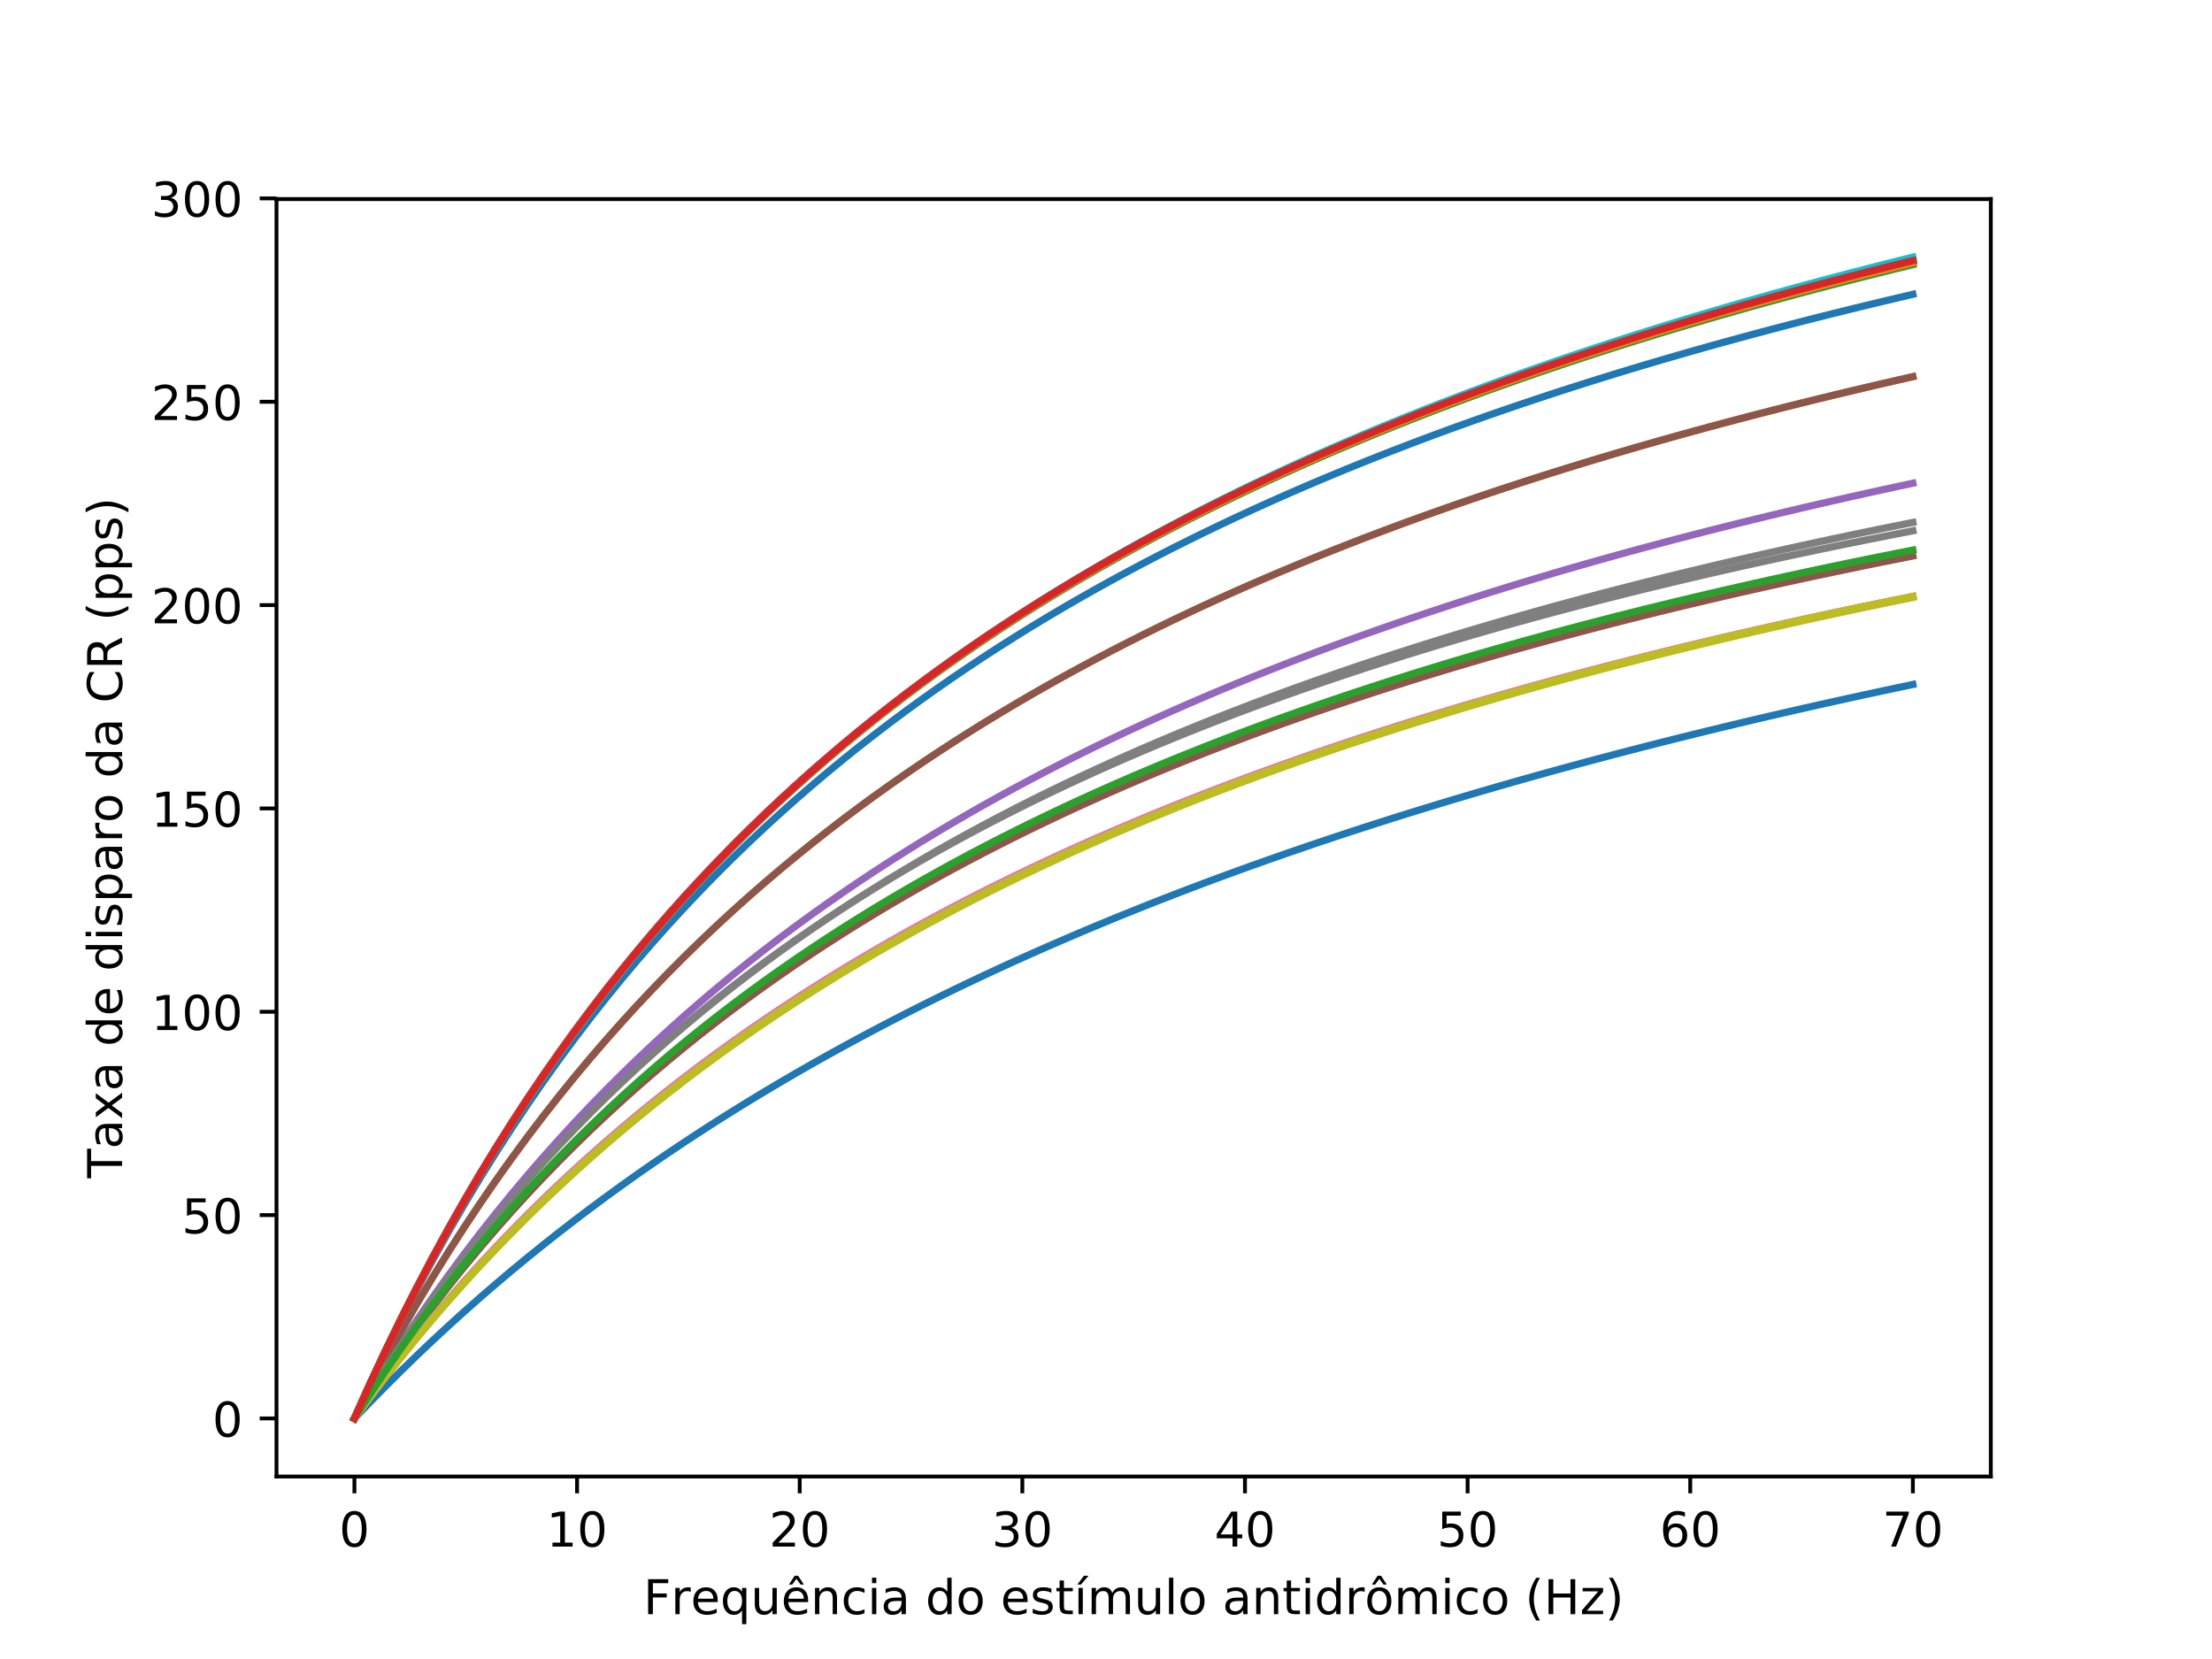 <?xml version="1.0" encoding="utf-8" standalone="no"?>
<!DOCTYPE svg PUBLIC "-//W3C//DTD SVG 1.1//EN"
  "http://www.w3.org/Graphics/SVG/1.1/DTD/svg11.dtd">
<!-- Created with matplotlib (https://matplotlib.org/) -->
<svg height="345.6pt" version="1.1" viewBox="0 0 460.8 345.6" width="460.8pt" xmlns="http://www.w3.org/2000/svg" xmlns:xlink="http://www.w3.org/1999/xlink">
 <defs>
  <style type="text/css">
*{stroke-linecap:butt;stroke-linejoin:round;}
  </style>
 </defs>
 <g id="figure_1">
  <g id="patch_1">
   <path d="M 0 345.6 
L 460.8 345.6 
L 460.8 0 
L 0 0 
z
" style="fill:#ffffff;"/>
  </g>
  <g id="axes_1">
   <g id="patch_2">
    <path d="M 57.6 307.584 
L 414.72 307.584 
L 414.72 41.472 
L 57.6 41.472 
z
" style="fill:#ffffff;"/>
   </g>
   <g id="matplotlib.axis_1">
    <g id="xtick_1">
     <g id="line2d_1">
      <defs>
       <path d="M 0 0 
L 0 3.5 
" id="m1b6a73c317" style="stroke:#000000;stroke-width:0.8;"/>
      </defs>
      <g>
       <use style="stroke:#000000;stroke-width:0.8;" x="73.833" xlink:href="#m1b6a73c317" y="307.584"/>
      </g>
     </g>
     <g id="text_1">
      <!-- 0 -->
      <defs>
       <path d="M 31.781 66.406 
Q 24.172 66.406 20.328 58.906 
Q 16.5 51.422 16.5 36.375 
Q 16.5 21.391 20.328 13.891 
Q 24.172 6.391 31.781 6.391 
Q 39.453 6.391 43.281 13.891 
Q 47.125 21.391 47.125 36.375 
Q 47.125 51.422 43.281 58.906 
Q 39.453 66.406 31.781 66.406 
z
M 31.781 74.219 
Q 44.047 74.219 50.516 64.516 
Q 56.984 54.828 56.984 36.375 
Q 56.984 17.969 50.516 8.266 
Q 44.047 -1.422 31.781 -1.422 
Q 19.531 -1.422 13.062 8.266 
Q 6.594 17.969 6.594 36.375 
Q 6.594 54.828 13.062 64.516 
Q 19.531 74.219 31.781 74.219 
z
" id="DejaVuSans-48"/>
      </defs>
      <g transform="translate(70.651 322.182)scale(0.1 -0.1)">
       <use xlink:href="#DejaVuSans-48"/>
      </g>
     </g>
    </g>
    <g id="xtick_2">
     <g id="line2d_2">
      <g>
       <use style="stroke:#000000;stroke-width:0.8;" x="120.212" xlink:href="#m1b6a73c317" y="307.584"/>
      </g>
     </g>
     <g id="text_2">
      <!-- 10 -->
      <defs>
       <path d="M 12.406 8.297 
L 28.516 8.297 
L 28.516 63.922 
L 10.984 60.406 
L 10.984 69.391 
L 28.422 72.906 
L 38.281 72.906 
L 38.281 8.297 
L 54.391 8.297 
L 54.391 0 
L 12.406 0 
z
" id="DejaVuSans-49"/>
      </defs>
      <g transform="translate(113.849 322.182)scale(0.1 -0.1)">
       <use xlink:href="#DejaVuSans-49"/>
       <use x="63.623" xlink:href="#DejaVuSans-48"/>
      </g>
     </g>
    </g>
    <g id="xtick_3">
     <g id="line2d_3">
      <g>
       <use style="stroke:#000000;stroke-width:0.8;" x="166.591" xlink:href="#m1b6a73c317" y="307.584"/>
      </g>
     </g>
     <g id="text_3">
      <!-- 20 -->
      <defs>
       <path d="M 19.188 8.297 
L 53.609 8.297 
L 53.609 0 
L 7.328 0 
L 7.328 8.297 
Q 12.938 14.109 22.625 23.891 
Q 32.328 33.688 34.812 36.531 
Q 39.547 41.844 41.422 45.531 
Q 43.312 49.219 43.312 52.781 
Q 43.312 58.594 39.234 62.25 
Q 35.156 65.922 28.609 65.922 
Q 23.969 65.922 18.812 64.312 
Q 13.672 62.703 7.812 59.422 
L 7.812 69.391 
Q 13.766 71.781 18.938 73 
Q 24.125 74.219 28.422 74.219 
Q 39.75 74.219 46.484 68.547 
Q 53.219 62.891 53.219 53.422 
Q 53.219 48.922 51.531 44.891 
Q 49.859 40.875 45.406 35.406 
Q 44.188 33.984 37.641 27.219 
Q 31.109 20.453 19.188 8.297 
z
" id="DejaVuSans-50"/>
      </defs>
      <g transform="translate(160.229 322.182)scale(0.1 -0.1)">
       <use xlink:href="#DejaVuSans-50"/>
       <use x="63.623" xlink:href="#DejaVuSans-48"/>
      </g>
     </g>
    </g>
    <g id="xtick_4">
     <g id="line2d_4">
      <g>
       <use style="stroke:#000000;stroke-width:0.8;" x="212.97" xlink:href="#m1b6a73c317" y="307.584"/>
      </g>
     </g>
     <g id="text_4">
      <!-- 30 -->
      <defs>
       <path d="M 40.578 39.312 
Q 47.656 37.797 51.625 33 
Q 55.609 28.219 55.609 21.188 
Q 55.609 10.406 48.188 4.484 
Q 40.766 -1.422 27.094 -1.422 
Q 22.516 -1.422 17.656 -0.516 
Q 12.797 0.391 7.625 2.203 
L 7.625 11.719 
Q 11.719 9.328 16.594 8.109 
Q 21.484 6.891 26.812 6.891 
Q 36.078 6.891 40.938 10.547 
Q 45.797 14.203 45.797 21.188 
Q 45.797 27.641 41.281 31.266 
Q 36.766 34.906 28.719 34.906 
L 20.219 34.906 
L 20.219 43.016 
L 29.109 43.016 
Q 36.375 43.016 40.234 45.922 
Q 44.094 48.828 44.094 54.297 
Q 44.094 59.906 40.109 62.906 
Q 36.141 65.922 28.719 65.922 
Q 24.656 65.922 20.016 65.031 
Q 15.375 64.156 9.812 62.312 
L 9.812 71.094 
Q 15.438 72.656 20.344 73.438 
Q 25.25 74.219 29.594 74.219 
Q 40.828 74.219 47.359 69.109 
Q 53.906 64.016 53.906 55.328 
Q 53.906 49.266 50.438 45.094 
Q 46.969 40.922 40.578 39.312 
z
" id="DejaVuSans-51"/>
      </defs>
      <g transform="translate(206.608 322.182)scale(0.1 -0.1)">
       <use xlink:href="#DejaVuSans-51"/>
       <use x="63.623" xlink:href="#DejaVuSans-48"/>
      </g>
     </g>
    </g>
    <g id="xtick_5">
     <g id="line2d_5">
      <g>
       <use style="stroke:#000000;stroke-width:0.8;" x="259.35" xlink:href="#m1b6a73c317" y="307.584"/>
      </g>
     </g>
     <g id="text_5">
      <!-- 40 -->
      <defs>
       <path d="M 37.797 64.312 
L 12.891 25.391 
L 37.797 25.391 
z
M 35.203 72.906 
L 47.609 72.906 
L 47.609 25.391 
L 58.016 25.391 
L 58.016 17.188 
L 47.609 17.188 
L 47.609 0 
L 37.797 0 
L 37.797 17.188 
L 4.891 17.188 
L 4.891 26.703 
z
" id="DejaVuSans-52"/>
      </defs>
      <g transform="translate(252.987 322.182)scale(0.1 -0.1)">
       <use xlink:href="#DejaVuSans-52"/>
       <use x="63.623" xlink:href="#DejaVuSans-48"/>
      </g>
     </g>
    </g>
    <g id="xtick_6">
     <g id="line2d_6">
      <g>
       <use style="stroke:#000000;stroke-width:0.8;" x="305.729" xlink:href="#m1b6a73c317" y="307.584"/>
      </g>
     </g>
     <g id="text_6">
      <!-- 50 -->
      <defs>
       <path d="M 10.797 72.906 
L 49.516 72.906 
L 49.516 64.594 
L 19.828 64.594 
L 19.828 46.734 
Q 21.969 47.469 24.109 47.828 
Q 26.266 48.188 28.422 48.188 
Q 40.625 48.188 47.75 41.5 
Q 54.891 34.812 54.891 23.391 
Q 54.891 11.625 47.562 5.094 
Q 40.234 -1.422 26.906 -1.422 
Q 22.312 -1.422 17.547 -0.641 
Q 12.797 0.141 7.719 1.703 
L 7.719 11.625 
Q 12.109 9.234 16.797 8.062 
Q 21.484 6.891 26.703 6.891 
Q 35.156 6.891 40.078 11.328 
Q 45.016 15.766 45.016 23.391 
Q 45.016 31 40.078 35.438 
Q 35.156 39.891 26.703 39.891 
Q 22.75 39.891 18.812 39.016 
Q 14.891 38.141 10.797 36.281 
z
" id="DejaVuSans-53"/>
      </defs>
      <g transform="translate(299.366 322.182)scale(0.1 -0.1)">
       <use xlink:href="#DejaVuSans-53"/>
       <use x="63.623" xlink:href="#DejaVuSans-48"/>
      </g>
     </g>
    </g>
    <g id="xtick_7">
     <g id="line2d_7">
      <g>
       <use style="stroke:#000000;stroke-width:0.8;" x="352.108" xlink:href="#m1b6a73c317" y="307.584"/>
      </g>
     </g>
     <g id="text_7">
      <!-- 60 -->
      <defs>
       <path d="M 33.016 40.375 
Q 26.375 40.375 22.484 35.828 
Q 18.609 31.297 18.609 23.391 
Q 18.609 15.531 22.484 10.953 
Q 26.375 6.391 33.016 6.391 
Q 39.656 6.391 43.531 10.953 
Q 47.406 15.531 47.406 23.391 
Q 47.406 31.297 43.531 35.828 
Q 39.656 40.375 33.016 40.375 
z
M 52.594 71.297 
L 52.594 62.312 
Q 48.875 64.062 45.094 64.984 
Q 41.312 65.922 37.594 65.922 
Q 27.828 65.922 22.672 59.328 
Q 17.531 52.734 16.797 39.406 
Q 19.672 43.656 24.016 45.922 
Q 28.375 48.188 33.594 48.188 
Q 44.578 48.188 50.953 41.516 
Q 57.328 34.859 57.328 23.391 
Q 57.328 12.156 50.688 5.359 
Q 44.047 -1.422 33.016 -1.422 
Q 20.359 -1.422 13.672 8.266 
Q 6.984 17.969 6.984 36.375 
Q 6.984 53.656 15.188 63.938 
Q 23.391 74.219 37.203 74.219 
Q 40.922 74.219 44.703 73.484 
Q 48.484 72.75 52.594 71.297 
z
" id="DejaVuSans-54"/>
      </defs>
      <g transform="translate(345.746 322.182)scale(0.1 -0.1)">
       <use xlink:href="#DejaVuSans-54"/>
       <use x="63.623" xlink:href="#DejaVuSans-48"/>
      </g>
     </g>
    </g>
    <g id="xtick_8">
     <g id="line2d_8">
      <g>
       <use style="stroke:#000000;stroke-width:0.8;" x="398.487" xlink:href="#m1b6a73c317" y="307.584"/>
      </g>
     </g>
     <g id="text_8">
      <!-- 70 -->
      <defs>
       <path d="M 8.203 72.906 
L 55.078 72.906 
L 55.078 68.703 
L 28.609 0 
L 18.312 0 
L 43.219 64.594 
L 8.203 64.594 
z
" id="DejaVuSans-55"/>
      </defs>
      <g transform="translate(392.125 322.182)scale(0.1 -0.1)">
       <use xlink:href="#DejaVuSans-55"/>
       <use x="63.623" xlink:href="#DejaVuSans-48"/>
      </g>
     </g>
    </g>
    <g id="text_9">
     <!-- Frequência do estímulo antidrômico (Hz) -->
     <defs>
      <path d="M 9.812 72.906 
L 51.703 72.906 
L 51.703 64.594 
L 19.672 64.594 
L 19.672 43.109 
L 48.578 43.109 
L 48.578 34.812 
L 19.672 34.812 
L 19.672 0 
L 9.812 0 
z
" id="DejaVuSans-70"/>
      <path d="M 41.109 46.297 
Q 39.594 47.172 37.812 47.578 
Q 36.031 48 33.891 48 
Q 26.266 48 22.188 43.047 
Q 18.109 38.094 18.109 28.812 
L 18.109 0 
L 9.078 0 
L 9.078 54.688 
L 18.109 54.688 
L 18.109 46.188 
Q 20.953 51.172 25.484 53.578 
Q 30.031 56 36.531 56 
Q 37.453 56 38.578 55.875 
Q 39.703 55.766 41.062 55.516 
z
" id="DejaVuSans-114"/>
      <path d="M 56.203 29.594 
L 56.203 25.203 
L 14.891 25.203 
Q 15.484 15.922 20.484 11.062 
Q 25.484 6.203 34.422 6.203 
Q 39.594 6.203 44.453 7.469 
Q 49.312 8.734 54.109 11.281 
L 54.109 2.781 
Q 49.266 0.734 44.188 -0.344 
Q 39.109 -1.422 33.891 -1.422 
Q 20.797 -1.422 13.156 6.188 
Q 5.516 13.812 5.516 26.812 
Q 5.516 40.234 12.766 48.109 
Q 20.016 56 32.328 56 
Q 43.359 56 49.781 48.891 
Q 56.203 41.797 56.203 29.594 
z
M 47.219 32.234 
Q 47.125 39.594 43.094 43.984 
Q 39.062 48.391 32.422 48.391 
Q 24.906 48.391 20.391 44.141 
Q 15.875 39.891 15.188 32.172 
z
" id="DejaVuSans-101"/>
      <path d="M 14.797 27.297 
Q 14.797 17.391 18.875 11.75 
Q 22.953 6.109 30.078 6.109 
Q 37.203 6.109 41.297 11.75 
Q 45.406 17.391 45.406 27.297 
Q 45.406 37.203 41.297 42.844 
Q 37.203 48.484 30.078 48.484 
Q 22.953 48.484 18.875 42.844 
Q 14.797 37.203 14.797 27.297 
z
M 45.406 8.203 
Q 42.578 3.328 38.25 0.953 
Q 33.938 -1.422 27.875 -1.422 
Q 17.969 -1.422 11.734 6.484 
Q 5.516 14.406 5.516 27.297 
Q 5.516 40.188 11.734 48.094 
Q 17.969 56 27.875 56 
Q 33.938 56 38.25 53.625 
Q 42.578 51.266 45.406 46.391 
L 45.406 54.688 
L 54.391 54.688 
L 54.391 -20.797 
L 45.406 -20.797 
z
" id="DejaVuSans-113"/>
      <path d="M 8.5 21.578 
L 8.5 54.688 
L 17.484 54.688 
L 17.484 21.922 
Q 17.484 14.156 20.5 10.266 
Q 23.531 6.391 29.594 6.391 
Q 36.859 6.391 41.078 11.031 
Q 45.312 15.672 45.312 23.688 
L 45.312 54.688 
L 54.297 54.688 
L 54.297 0 
L 45.312 0 
L 45.312 8.406 
Q 42.047 3.422 37.719 1 
Q 33.406 -1.422 27.688 -1.422 
Q 18.266 -1.422 13.375 4.438 
Q 8.5 10.297 8.5 21.578 
z
M 31.109 56 
z
" id="DejaVuSans-117"/>
      <path d="M 56.203 29.594 
L 56.203 25.203 
L 14.891 25.203 
Q 15.484 15.922 20.484 11.062 
Q 25.484 6.203 34.422 6.203 
Q 39.594 6.203 44.453 7.469 
Q 49.312 8.734 54.109 11.281 
L 54.109 2.781 
Q 49.266 0.734 44.188 -0.344 
Q 39.109 -1.422 33.891 -1.422 
Q 20.797 -1.422 13.156 6.188 
Q 5.516 13.812 5.516 26.812 
Q 5.516 40.234 12.766 48.109 
Q 20.016 56 32.328 56 
Q 43.359 56 49.781 48.891 
Q 56.203 41.797 56.203 29.594 
z
M 47.219 32.234 
Q 47.125 39.594 43.094 43.984 
Q 39.062 48.391 32.422 48.391 
Q 24.906 48.391 20.391 44.141 
Q 15.875 39.891 15.188 32.172 
z
M 28.172 79.984 
L 35.406 79.984 
L 47.359 61.625 
L 40.578 61.625 
L 31.781 73.578 
L 23 61.625 
L 16.219 61.625 
z
" id="DejaVuSans-234"/>
      <path d="M 54.891 33.016 
L 54.891 0 
L 45.906 0 
L 45.906 32.719 
Q 45.906 40.484 42.875 44.328 
Q 39.844 48.188 33.797 48.188 
Q 26.516 48.188 22.312 43.547 
Q 18.109 38.922 18.109 30.906 
L 18.109 0 
L 9.078 0 
L 9.078 54.688 
L 18.109 54.688 
L 18.109 46.188 
Q 21.344 51.125 25.703 53.562 
Q 30.078 56 35.797 56 
Q 45.219 56 50.047 50.172 
Q 54.891 44.344 54.891 33.016 
z
" id="DejaVuSans-110"/>
      <path d="M 48.781 52.594 
L 48.781 44.188 
Q 44.969 46.297 41.141 47.344 
Q 37.312 48.391 33.406 48.391 
Q 24.656 48.391 19.812 42.844 
Q 14.984 37.312 14.984 27.297 
Q 14.984 17.281 19.812 11.734 
Q 24.656 6.203 33.406 6.203 
Q 37.312 6.203 41.141 7.25 
Q 44.969 8.297 48.781 10.406 
L 48.781 2.094 
Q 45.016 0.344 40.984 -0.531 
Q 36.969 -1.422 32.422 -1.422 
Q 20.062 -1.422 12.781 6.344 
Q 5.516 14.109 5.516 27.297 
Q 5.516 40.672 12.859 48.328 
Q 20.219 56 33.016 56 
Q 37.156 56 41.109 55.141 
Q 45.062 54.297 48.781 52.594 
z
" id="DejaVuSans-99"/>
      <path d="M 9.422 54.688 
L 18.406 54.688 
L 18.406 0 
L 9.422 0 
z
M 9.422 75.984 
L 18.406 75.984 
L 18.406 64.594 
L 9.422 64.594 
z
" id="DejaVuSans-105"/>
      <path d="M 34.281 27.484 
Q 23.391 27.484 19.188 25 
Q 14.984 22.516 14.984 16.5 
Q 14.984 11.719 18.141 8.906 
Q 21.297 6.109 26.703 6.109 
Q 34.188 6.109 38.703 11.406 
Q 43.219 16.703 43.219 25.484 
L 43.219 27.484 
z
M 52.203 31.203 
L 52.203 0 
L 43.219 0 
L 43.219 8.297 
Q 40.141 3.328 35.547 0.953 
Q 30.953 -1.422 24.312 -1.422 
Q 15.922 -1.422 10.953 3.297 
Q 6 8.016 6 15.922 
Q 6 25.141 12.172 29.828 
Q 18.359 34.516 30.609 34.516 
L 43.219 34.516 
L 43.219 35.406 
Q 43.219 41.609 39.141 45 
Q 35.062 48.391 27.688 48.391 
Q 23 48.391 18.547 47.266 
Q 14.109 46.141 10.016 43.891 
L 10.016 52.203 
Q 14.938 54.109 19.578 55.047 
Q 24.219 56 28.609 56 
Q 40.484 56 46.344 49.844 
Q 52.203 43.703 52.203 31.203 
z
" id="DejaVuSans-97"/>
      <path id="DejaVuSans-32"/>
      <path d="M 45.406 46.391 
L 45.406 75.984 
L 54.391 75.984 
L 54.391 0 
L 45.406 0 
L 45.406 8.203 
Q 42.578 3.328 38.25 0.953 
Q 33.938 -1.422 27.875 -1.422 
Q 17.969 -1.422 11.734 6.484 
Q 5.516 14.406 5.516 27.297 
Q 5.516 40.188 11.734 48.094 
Q 17.969 56 27.875 56 
Q 33.938 56 38.25 53.625 
Q 42.578 51.266 45.406 46.391 
z
M 14.797 27.297 
Q 14.797 17.391 18.875 11.75 
Q 22.953 6.109 30.078 6.109 
Q 37.203 6.109 41.297 11.75 
Q 45.406 17.391 45.406 27.297 
Q 45.406 37.203 41.297 42.844 
Q 37.203 48.484 30.078 48.484 
Q 22.953 48.484 18.875 42.844 
Q 14.797 37.203 14.797 27.297 
z
" id="DejaVuSans-100"/>
      <path d="M 30.609 48.391 
Q 23.391 48.391 19.188 42.75 
Q 14.984 37.109 14.984 27.297 
Q 14.984 17.484 19.156 11.844 
Q 23.344 6.203 30.609 6.203 
Q 37.797 6.203 41.984 11.859 
Q 46.188 17.531 46.188 27.297 
Q 46.188 37.016 41.984 42.703 
Q 37.797 48.391 30.609 48.391 
z
M 30.609 56 
Q 42.328 56 49.016 48.375 
Q 55.719 40.766 55.719 27.297 
Q 55.719 13.875 49.016 6.219 
Q 42.328 -1.422 30.609 -1.422 
Q 18.844 -1.422 12.172 6.219 
Q 5.516 13.875 5.516 27.297 
Q 5.516 40.766 12.172 48.375 
Q 18.844 56 30.609 56 
z
" id="DejaVuSans-111"/>
      <path d="M 44.281 53.078 
L 44.281 44.578 
Q 40.484 46.531 36.375 47.5 
Q 32.281 48.484 27.875 48.484 
Q 21.188 48.484 17.844 46.438 
Q 14.5 44.391 14.5 40.281 
Q 14.5 37.156 16.891 35.375 
Q 19.281 33.594 26.516 31.984 
L 29.594 31.297 
Q 39.156 29.25 43.188 25.516 
Q 47.219 21.781 47.219 15.094 
Q 47.219 7.469 41.188 3.016 
Q 35.156 -1.422 24.609 -1.422 
Q 20.219 -1.422 15.453 -0.562 
Q 10.688 0.297 5.422 2 
L 5.422 11.281 
Q 10.406 8.688 15.234 7.391 
Q 20.062 6.109 24.812 6.109 
Q 31.156 6.109 34.562 8.281 
Q 37.984 10.453 37.984 14.406 
Q 37.984 18.062 35.516 20.016 
Q 33.062 21.969 24.703 23.781 
L 21.578 24.516 
Q 13.234 26.266 9.516 29.906 
Q 5.812 33.547 5.812 39.891 
Q 5.812 47.609 11.281 51.797 
Q 16.75 56 26.812 56 
Q 31.781 56 36.172 55.266 
Q 40.578 54.547 44.281 53.078 
z
" id="DejaVuSans-115"/>
      <path d="M 18.312 70.219 
L 18.312 54.688 
L 36.812 54.688 
L 36.812 47.703 
L 18.312 47.703 
L 18.312 18.016 
Q 18.312 11.328 20.141 9.422 
Q 21.969 7.516 27.594 7.516 
L 36.812 7.516 
L 36.812 0 
L 27.594 0 
Q 17.188 0 13.234 3.875 
Q 9.281 7.766 9.281 18.016 
L 9.281 47.703 
L 2.688 47.703 
L 2.688 54.688 
L 9.281 54.688 
L 9.281 70.219 
z
" id="DejaVuSans-116"/>
      <path d="M 20.703 79.984 
L 30.422 79.984 
L 14.5 61.625 
L 7.031 61.625 
z
M 9.422 54.688 
L 18.406 54.688 
L 18.406 0 
L 9.422 0 
z
M 13.922 56 
z
" id="DejaVuSans-237"/>
      <path d="M 52 44.188 
Q 55.375 50.25 60.062 53.125 
Q 64.75 56 71.094 56 
Q 79.641 56 84.281 50.016 
Q 88.922 44.047 88.922 33.016 
L 88.922 0 
L 79.891 0 
L 79.891 32.719 
Q 79.891 40.578 77.094 44.375 
Q 74.312 48.188 68.609 48.188 
Q 61.625 48.188 57.562 43.547 
Q 53.516 38.922 53.516 30.906 
L 53.516 0 
L 44.484 0 
L 44.484 32.719 
Q 44.484 40.625 41.703 44.406 
Q 38.922 48.188 33.109 48.188 
Q 26.219 48.188 22.156 43.531 
Q 18.109 38.875 18.109 30.906 
L 18.109 0 
L 9.078 0 
L 9.078 54.688 
L 18.109 54.688 
L 18.109 46.188 
Q 21.188 51.219 25.484 53.609 
Q 29.781 56 35.688 56 
Q 41.656 56 45.828 52.969 
Q 50 49.953 52 44.188 
z
" id="DejaVuSans-109"/>
      <path d="M 9.422 75.984 
L 18.406 75.984 
L 18.406 0 
L 9.422 0 
z
" id="DejaVuSans-108"/>
      <path d="M 30.609 48.391 
Q 23.391 48.391 19.188 42.75 
Q 14.984 37.109 14.984 27.297 
Q 14.984 17.484 19.156 11.844 
Q 23.344 6.203 30.609 6.203 
Q 37.797 6.203 41.984 11.859 
Q 46.188 17.531 46.188 27.297 
Q 46.188 37.016 41.984 42.703 
Q 37.797 48.391 30.609 48.391 
z
M 30.609 56 
Q 42.328 56 49.016 48.375 
Q 55.719 40.766 55.719 27.297 
Q 55.719 13.875 49.016 6.219 
Q 42.328 -1.422 30.609 -1.422 
Q 18.844 -1.422 12.172 6.219 
Q 5.516 13.875 5.516 27.297 
Q 5.516 40.766 12.172 48.375 
Q 18.844 56 30.609 56 
z
M 27 79.984 
L 34.234 79.984 
L 46.188 61.625 
L 39.406 61.625 
L 30.609 73.578 
L 21.828 61.625 
L 15.047 61.625 
z
" id="DejaVuSans-244"/>
      <path d="M 31 75.875 
Q 24.469 64.656 21.281 53.656 
Q 18.109 42.672 18.109 31.391 
Q 18.109 20.125 21.312 9.062 
Q 24.516 -2 31 -13.188 
L 23.188 -13.188 
Q 15.875 -1.703 12.234 9.375 
Q 8.594 20.453 8.594 31.391 
Q 8.594 42.281 12.203 53.312 
Q 15.828 64.359 23.188 75.875 
z
" id="DejaVuSans-40"/>
      <path d="M 9.812 72.906 
L 19.672 72.906 
L 19.672 43.016 
L 55.516 43.016 
L 55.516 72.906 
L 65.375 72.906 
L 65.375 0 
L 55.516 0 
L 55.516 34.719 
L 19.672 34.719 
L 19.672 0 
L 9.812 0 
z
" id="DejaVuSans-72"/>
      <path d="M 5.516 54.688 
L 48.188 54.688 
L 48.188 46.484 
L 14.406 7.172 
L 48.188 7.172 
L 48.188 0 
L 4.297 0 
L 4.297 8.203 
L 38.094 47.516 
L 5.516 47.516 
z
" id="DejaVuSans-122"/>
      <path d="M 8.016 75.875 
L 15.828 75.875 
Q 23.141 64.359 26.781 53.312 
Q 30.422 42.281 30.422 31.391 
Q 30.422 20.453 26.781 9.375 
Q 23.141 -1.703 15.828 -13.188 
L 8.016 -13.188 
Q 14.5 -2 17.703 9.062 
Q 20.906 20.125 20.906 31.391 
Q 20.906 42.672 17.703 53.656 
Q 14.5 64.656 8.016 75.875 
z
" id="DejaVuSans-41"/>
     </defs>
     <g transform="translate(134.037 336.261)scale(0.1 -0.1)">
      <use xlink:href="#DejaVuSans-70"/>
      <use x="57.41" xlink:href="#DejaVuSans-114"/>
      <use x="98.492" xlink:href="#DejaVuSans-101"/>
      <use x="160.016" xlink:href="#DejaVuSans-113"/>
      <use x="223.492" xlink:href="#DejaVuSans-117"/>
      <use x="286.871" xlink:href="#DejaVuSans-234"/>
      <use x="348.395" xlink:href="#DejaVuSans-110"/>
      <use x="411.773" xlink:href="#DejaVuSans-99"/>
      <use x="466.754" xlink:href="#DejaVuSans-105"/>
      <use x="494.537" xlink:href="#DejaVuSans-97"/>
      <use x="555.816" xlink:href="#DejaVuSans-32"/>
      <use x="587.604" xlink:href="#DejaVuSans-100"/>
      <use x="651.08" xlink:href="#DejaVuSans-111"/>
      <use x="712.262" xlink:href="#DejaVuSans-32"/>
      <use x="744.049" xlink:href="#DejaVuSans-101"/>
      <use x="805.572" xlink:href="#DejaVuSans-115"/>
      <use x="857.672" xlink:href="#DejaVuSans-116"/>
      <use x="896.881" xlink:href="#DejaVuSans-237"/>
      <use x="924.664" xlink:href="#DejaVuSans-109"/>
      <use x="1022.076" xlink:href="#DejaVuSans-117"/>
      <use x="1085.455" xlink:href="#DejaVuSans-108"/>
      <use x="1113.238" xlink:href="#DejaVuSans-111"/>
      <use x="1174.42" xlink:href="#DejaVuSans-32"/>
      <use x="1206.207" xlink:href="#DejaVuSans-97"/>
      <use x="1267.486" xlink:href="#DejaVuSans-110"/>
      <use x="1330.865" xlink:href="#DejaVuSans-116"/>
      <use x="1370.074" xlink:href="#DejaVuSans-105"/>
      <use x="1397.857" xlink:href="#DejaVuSans-100"/>
      <use x="1461.334" xlink:href="#DejaVuSans-114"/>
      <use x="1502.416" xlink:href="#DejaVuSans-244"/>
      <use x="1563.598" xlink:href="#DejaVuSans-109"/>
      <use x="1661.01" xlink:href="#DejaVuSans-105"/>
      <use x="1688.793" xlink:href="#DejaVuSans-99"/>
      <use x="1743.773" xlink:href="#DejaVuSans-111"/>
      <use x="1804.955" xlink:href="#DejaVuSans-32"/>
      <use x="1836.742" xlink:href="#DejaVuSans-40"/>
      <use x="1875.756" xlink:href="#DejaVuSans-72"/>
      <use x="1950.951" xlink:href="#DejaVuSans-122"/>
      <use x="2003.441" xlink:href="#DejaVuSans-41"/>
     </g>
    </g>
   </g>
   <g id="matplotlib.axis_2">
    <g id="ytick_1">
     <g id="line2d_9">
      <defs>
       <path d="M 0 0 
L -3.5 0 
" id="m3d55da1a3a" style="stroke:#000000;stroke-width:0.8;"/>
      </defs>
      <g>
       <use style="stroke:#000000;stroke-width:0.8;" x="57.6" xlink:href="#m3d55da1a3a" y="295.488"/>
      </g>
     </g>
     <g id="text_10">
      <!-- 0 -->
      <g transform="translate(44.237 299.287)scale(0.1 -0.1)">
       <use xlink:href="#DejaVuSans-48"/>
      </g>
     </g>
    </g>
    <g id="ytick_2">
     <g id="line2d_10">
      <g>
       <use style="stroke:#000000;stroke-width:0.8;" x="57.6" xlink:href="#m3d55da1a3a" y="253.129"/>
      </g>
     </g>
     <g id="text_11">
      <!-- 50 -->
      <g transform="translate(37.875 256.928)scale(0.1 -0.1)">
       <use xlink:href="#DejaVuSans-53"/>
       <use x="63.623" xlink:href="#DejaVuSans-48"/>
      </g>
     </g>
    </g>
    <g id="ytick_3">
     <g id="line2d_11">
      <g>
       <use style="stroke:#000000;stroke-width:0.8;" x="57.6" xlink:href="#m3d55da1a3a" y="210.77"/>
      </g>
     </g>
     <g id="text_12">
      <!-- 100 -->
      <g transform="translate(31.512 214.569)scale(0.1 -0.1)">
       <use xlink:href="#DejaVuSans-49"/>
       <use x="63.623" xlink:href="#DejaVuSans-48"/>
       <use x="127.246" xlink:href="#DejaVuSans-48"/>
      </g>
     </g>
    </g>
    <g id="ytick_4">
     <g id="line2d_12">
      <g>
       <use style="stroke:#000000;stroke-width:0.8;" x="57.6" xlink:href="#m3d55da1a3a" y="168.411"/>
      </g>
     </g>
     <g id="text_13">
      <!-- 150 -->
      <g transform="translate(31.512 172.21)scale(0.1 -0.1)">
       <use xlink:href="#DejaVuSans-49"/>
       <use x="63.623" xlink:href="#DejaVuSans-53"/>
       <use x="127.246" xlink:href="#DejaVuSans-48"/>
      </g>
     </g>
    </g>
    <g id="ytick_5">
     <g id="line2d_13">
      <g>
       <use style="stroke:#000000;stroke-width:0.8;" x="57.6" xlink:href="#m3d55da1a3a" y="126.052"/>
      </g>
     </g>
     <g id="text_14">
      <!-- 200 -->
      <g transform="translate(31.512 129.851)scale(0.1 -0.1)">
       <use xlink:href="#DejaVuSans-50"/>
       <use x="63.623" xlink:href="#DejaVuSans-48"/>
       <use x="127.246" xlink:href="#DejaVuSans-48"/>
      </g>
     </g>
    </g>
    <g id="ytick_6">
     <g id="line2d_14">
      <g>
       <use style="stroke:#000000;stroke-width:0.8;" x="57.6" xlink:href="#m3d55da1a3a" y="83.693"/>
      </g>
     </g>
     <g id="text_15">
      <!-- 250 -->
      <g transform="translate(31.512 87.492)scale(0.1 -0.1)">
       <use xlink:href="#DejaVuSans-50"/>
       <use x="63.623" xlink:href="#DejaVuSans-53"/>
       <use x="127.246" xlink:href="#DejaVuSans-48"/>
      </g>
     </g>
    </g>
    <g id="ytick_7">
     <g id="line2d_15">
      <g>
       <use style="stroke:#000000;stroke-width:0.8;" x="57.6" xlink:href="#m3d55da1a3a" y="41.334"/>
      </g>
     </g>
     <g id="text_16">
      <!-- 300 -->
      <g transform="translate(31.512 45.133)scale(0.1 -0.1)">
       <use xlink:href="#DejaVuSans-51"/>
       <use x="63.623" xlink:href="#DejaVuSans-48"/>
       <use x="127.246" xlink:href="#DejaVuSans-48"/>
      </g>
     </g>
    </g>
    <g id="text_17">
     <!-- Taxa de disparo da CR (pps) -->
     <defs>
      <path d="M -0.297 72.906 
L 61.375 72.906 
L 61.375 64.594 
L 35.5 64.594 
L 35.5 0 
L 25.594 0 
L 25.594 64.594 
L -0.297 64.594 
z
" id="DejaVuSans-84"/>
      <path d="M 54.891 54.688 
L 35.109 28.078 
L 55.906 0 
L 45.312 0 
L 29.391 21.484 
L 13.484 0 
L 2.875 0 
L 24.125 28.609 
L 4.688 54.688 
L 15.281 54.688 
L 29.781 35.203 
L 44.281 54.688 
z
" id="DejaVuSans-120"/>
      <path d="M 18.109 8.203 
L 18.109 -20.797 
L 9.078 -20.797 
L 9.078 54.688 
L 18.109 54.688 
L 18.109 46.391 
Q 20.953 51.266 25.266 53.625 
Q 29.594 56 35.594 56 
Q 45.562 56 51.781 48.094 
Q 58.016 40.188 58.016 27.297 
Q 58.016 14.406 51.781 6.484 
Q 45.562 -1.422 35.594 -1.422 
Q 29.594 -1.422 25.266 0.953 
Q 20.953 3.328 18.109 8.203 
z
M 48.688 27.297 
Q 48.688 37.203 44.609 42.844 
Q 40.531 48.484 33.406 48.484 
Q 26.266 48.484 22.188 42.844 
Q 18.109 37.203 18.109 27.297 
Q 18.109 17.391 22.188 11.75 
Q 26.266 6.109 33.406 6.109 
Q 40.531 6.109 44.609 11.75 
Q 48.688 17.391 48.688 27.297 
z
" id="DejaVuSans-112"/>
      <path d="M 64.406 67.281 
L 64.406 56.891 
Q 59.422 61.531 53.781 63.812 
Q 48.141 66.109 41.797 66.109 
Q 29.297 66.109 22.656 58.469 
Q 16.016 50.828 16.016 36.375 
Q 16.016 21.969 22.656 14.328 
Q 29.297 6.688 41.797 6.688 
Q 48.141 6.688 53.781 8.984 
Q 59.422 11.281 64.406 15.922 
L 64.406 5.609 
Q 59.234 2.094 53.438 0.328 
Q 47.656 -1.422 41.219 -1.422 
Q 24.656 -1.422 15.125 8.703 
Q 5.609 18.844 5.609 36.375 
Q 5.609 53.953 15.125 64.078 
Q 24.656 74.219 41.219 74.219 
Q 47.75 74.219 53.531 72.484 
Q 59.328 70.75 64.406 67.281 
z
" id="DejaVuSans-67"/>
      <path d="M 44.391 34.188 
Q 47.562 33.109 50.562 29.594 
Q 53.562 26.078 56.594 19.922 
L 66.609 0 
L 56 0 
L 46.688 18.703 
Q 43.062 26.031 39.672 28.422 
Q 36.281 30.812 30.422 30.812 
L 19.672 30.812 
L 19.672 0 
L 9.812 0 
L 9.812 72.906 
L 32.078 72.906 
Q 44.578 72.906 50.734 67.672 
Q 56.891 62.453 56.891 51.906 
Q 56.891 45.016 53.688 40.469 
Q 50.484 35.938 44.391 34.188 
z
M 19.672 64.797 
L 19.672 38.922 
L 32.078 38.922 
Q 39.203 38.922 42.844 42.219 
Q 46.484 45.516 46.484 51.906 
Q 46.484 58.297 42.844 61.547 
Q 39.203 64.797 32.078 64.797 
z
" id="DejaVuSans-82"/>
     </defs>
     <g transform="translate(25.433 245.431)rotate(-90)scale(0.1 -0.1)">
      <use xlink:href="#DejaVuSans-84"/>
      <use x="60.834" xlink:href="#DejaVuSans-97"/>
      <use x="122.113" xlink:href="#DejaVuSans-120"/>
      <use x="181.293" xlink:href="#DejaVuSans-97"/>
      <use x="242.572" xlink:href="#DejaVuSans-32"/>
      <use x="274.359" xlink:href="#DejaVuSans-100"/>
      <use x="337.836" xlink:href="#DejaVuSans-101"/>
      <use x="399.359" xlink:href="#DejaVuSans-32"/>
      <use x="431.146" xlink:href="#DejaVuSans-100"/>
      <use x="494.623" xlink:href="#DejaVuSans-105"/>
      <use x="522.406" xlink:href="#DejaVuSans-115"/>
      <use x="574.506" xlink:href="#DejaVuSans-112"/>
      <use x="637.982" xlink:href="#DejaVuSans-97"/>
      <use x="699.262" xlink:href="#DejaVuSans-114"/>
      <use x="740.344" xlink:href="#DejaVuSans-111"/>
      <use x="801.525" xlink:href="#DejaVuSans-32"/>
      <use x="833.312" xlink:href="#DejaVuSans-100"/>
      <use x="896.789" xlink:href="#DejaVuSans-97"/>
      <use x="958.068" xlink:href="#DejaVuSans-32"/>
      <use x="989.855" xlink:href="#DejaVuSans-67"/>
      <use x="1059.68" xlink:href="#DejaVuSans-82"/>
      <use x="1129.162" xlink:href="#DejaVuSans-32"/>
      <use x="1160.949" xlink:href="#DejaVuSans-40"/>
      <use x="1199.963" xlink:href="#DejaVuSans-112"/>
      <use x="1263.439" xlink:href="#DejaVuSans-112"/>
      <use x="1326.916" xlink:href="#DejaVuSans-115"/>
      <use x="1379.016" xlink:href="#DejaVuSans-41"/>
     </g>
    </g>
   </g>
   <g id="line2d_16">
    <path clip-path="url(#p3b1498e9b3)" d="M 73.833 295.488 
L 77.112 288.304 
L 80.391 281.412 
L 83.671 274.796 
L 86.95 268.439 
L 90.229 262.325 
L 93.509 256.442 
L 96.788 250.776 
L 100.067 245.316 
L 103.347 240.051 
L 106.626 234.969 
L 109.905 230.063 
L 113.185 225.323 
L 116.464 220.741 
L 119.743 216.308 
L 123.023 212.018 
L 126.302 207.865 
L 129.581 203.84 
L 132.861 199.94 
L 136.14 196.157 
L 139.42 192.487 
L 142.699 188.925 
L 145.978 185.466 
L 149.258 182.106 
L 152.537 178.84 
L 155.816 175.665 
L 159.096 172.577 
L 162.375 169.572 
L 165.654 166.647 
L 168.934 163.798 
L 172.213 161.024 
L 175.492 158.321 
L 178.772 155.686 
L 182.051 153.117 
L 185.33 150.611 
L 188.61 148.167 
L 191.889 145.781 
L 195.168 143.452 
L 198.448 141.177 
L 201.727 138.956 
L 205.006 136.785 
L 208.286 134.664 
L 211.565 132.59 
L 214.844 130.562 
L 218.124 128.579 
L 221.403 126.639 
L 224.682 124.741 
L 227.962 122.883 
L 231.241 121.064 
L 234.52 119.283 
L 237.8 117.538 
L 241.079 115.829 
L 244.358 114.155 
L 247.638 112.514 
L 250.917 110.905 
L 254.196 109.328 
L 257.476 107.782 
L 260.755 106.265 
L 264.034 104.778 
L 267.314 103.318 
L 270.593 101.885 
L 273.872 100.479 
L 277.152 99.099 
L 280.431 97.744 
L 283.71 96.413 
L 286.99 95.106 
L 290.269 93.822 
L 293.548 92.561 
L 296.828 91.321 
L 300.107 90.103 
L 303.386 88.906 
L 306.666 87.729 
L 309.945 86.571 
L 313.224 85.433 
L 316.504 84.314 
L 319.783 83.213 
L 323.062 82.13 
L 326.342 81.064 
L 329.621 80.016 
L 332.9 78.984 
L 336.18 77.968 
L 339.459 76.968 
L 342.739 75.984 
L 346.018 75.015 
L 349.297 74.061 
L 352.577 73.121 
L 355.856 72.195 
L 359.135 71.283 
L 362.415 70.384 
L 365.694 69.499 
L 368.973 68.626 
L 372.253 67.767 
L 375.532 66.919 
L 378.811 66.084 
L 382.091 65.26 
L 385.37 64.448 
L 388.649 63.648 
L 391.929 62.858 
L 395.208 62.08 
L 398.487 61.312 
" style="fill:none;stroke:#1f77b4;stroke-linecap:square;stroke-width:1.5;"/>
   </g>
   <g id="line2d_17">
    <path clip-path="url(#p3b1498e9b3)" d="M 73.833 295.488 
L 77.112 289.116 
L 80.391 282.988 
L 83.671 277.089 
L 86.95 271.407 
L 90.229 265.93 
L 93.509 260.647 
L 96.788 255.548 
L 100.067 250.624 
L 103.347 245.866 
L 106.626 241.265 
L 109.905 236.814 
L 113.185 232.506 
L 116.464 228.334 
L 119.743 224.291 
L 123.023 220.372 
L 126.302 216.571 
L 129.581 212.883 
L 132.861 209.302 
L 136.14 205.825 
L 139.42 202.447 
L 142.699 199.163 
L 145.978 195.97 
L 149.258 192.864 
L 152.537 189.841 
L 155.816 186.899 
L 159.096 184.033 
L 162.375 181.242 
L 165.654 178.522 
L 168.934 175.87 
L 172.213 173.285 
L 175.492 170.762 
L 178.772 168.302 
L 182.051 165.9 
L 185.33 163.555 
L 188.61 161.265 
L 191.889 159.028 
L 195.168 156.842 
L 198.448 154.705 
L 201.727 152.617 
L 205.006 150.574 
L 208.286 148.577 
L 211.565 146.622 
L 214.844 144.709 
L 218.124 142.837 
L 221.403 141.004 
L 224.682 139.21 
L 227.962 137.452 
L 231.241 135.729 
L 234.52 134.042 
L 237.8 132.388 
L 241.079 130.766 
L 244.358 129.177 
L 247.638 127.618 
L 250.917 126.089 
L 254.196 124.589 
L 257.476 123.117 
L 260.755 121.672 
L 264.034 120.255 
L 267.314 118.863 
L 270.593 117.496 
L 273.872 116.154 
L 277.152 114.836 
L 280.431 113.541 
L 283.71 112.268 
L 286.99 111.018 
L 290.269 109.789 
L 293.548 108.581 
L 296.828 107.394 
L 300.107 106.226 
L 303.386 105.078 
L 306.666 103.949 
L 309.945 102.838 
L 313.224 101.745 
L 316.504 100.67 
L 319.783 99.612 
L 323.062 98.57 
L 326.342 97.545 
L 329.621 96.536 
L 332.9 95.543 
L 336.18 94.565 
L 339.459 93.601 
L 342.739 92.652 
L 346.018 91.718 
L 349.297 90.797 
L 352.577 89.89 
L 355.856 88.996 
L 359.135 88.116 
L 362.415 87.248 
L 365.694 86.392 
L 368.973 85.549 
L 372.253 84.717 
L 375.532 83.898 
L 378.811 83.089 
L 382.091 82.292 
L 385.37 81.506 
L 388.649 80.731 
L 391.929 79.966 
L 395.208 79.211 
L 398.487 78.466 
" style="fill:none;stroke:#ff7f0e;stroke-linecap:square;stroke-width:1.5;"/>
   </g>
   <g id="line2d_18">
    <path clip-path="url(#p3b1498e9b3)" d="M 73.833 295.488 
L 77.112 288.208 
L 80.391 281.219 
L 83.671 274.505 
L 86.95 268.048 
L 90.229 261.834 
L 93.509 255.851 
L 96.788 250.085 
L 100.067 244.525 
L 103.347 239.16 
L 106.626 233.98 
L 109.905 228.975 
L 113.185 224.137 
L 116.464 219.457 
L 119.743 214.929 
L 123.023 210.544 
L 126.302 206.296 
L 129.581 202.178 
L 132.861 198.185 
L 136.14 194.312 
L 139.42 190.552 
L 142.699 186.901 
L 145.978 183.355 
L 149.258 179.908 
L 152.537 176.557 
L 155.816 173.298 
L 159.096 170.127 
L 162.375 167.04 
L 165.654 164.035 
L 168.934 161.107 
L 172.213 158.255 
L 175.492 155.475 
L 178.772 152.764 
L 182.051 150.12 
L 185.33 147.541 
L 188.61 145.023 
L 191.889 142.566 
L 195.168 140.167 
L 198.448 137.823 
L 201.727 135.533 
L 205.006 133.295 
L 208.286 131.107 
L 211.565 128.968 
L 214.844 126.876 
L 218.124 124.83 
L 221.403 122.827 
L 224.682 120.867 
L 227.962 118.948 
L 231.241 117.069 
L 234.52 115.229 
L 237.8 113.427 
L 241.079 111.661 
L 244.358 109.93 
L 247.638 108.233 
L 250.917 106.57 
L 254.196 104.939 
L 257.476 103.339 
L 260.755 101.77 
L 264.034 100.231 
L 267.314 98.72 
L 270.593 97.237 
L 273.872 95.781 
L 277.152 94.352 
L 280.431 92.949 
L 283.71 91.57 
L 286.99 90.216 
L 290.269 88.886 
L 293.548 87.579 
L 296.828 86.294 
L 300.107 85.031 
L 303.386 83.79 
L 306.666 82.57 
L 309.945 81.37 
L 313.224 80.189 
L 316.504 79.028 
L 319.783 77.886 
L 323.062 76.763 
L 326.342 75.657 
L 329.621 74.569 
L 332.9 73.498 
L 336.18 72.444 
L 339.459 71.406 
L 342.739 70.384 
L 346.018 69.378 
L 349.297 68.387 
L 352.577 67.41 
L 355.856 66.449 
L 359.135 65.501 
L 362.415 64.568 
L 365.694 63.648 
L 368.973 62.741 
L 372.253 61.848 
L 375.532 60.967 
L 378.811 60.099 
L 382.091 59.243 
L 385.37 58.399 
L 388.649 57.567 
L 391.929 56.746 
L 395.208 55.936 
L 398.487 55.138 
" style="fill:none;stroke:#2ca02c;stroke-linecap:square;stroke-width:1.5;"/>
   </g>
   <g id="line2d_19">
    <path clip-path="url(#p3b1498e9b3)" d="M 73.833 295.488 
L 77.112 288.208 
L 80.391 281.218 
L 83.671 274.5 
L 86.95 268.039 
L 90.229 261.821 
L 93.509 255.831 
L 96.788 250.058 
L 100.067 244.491 
L 103.347 239.118 
L 106.626 233.929 
L 109.905 228.915 
L 113.185 224.068 
L 116.464 219.378 
L 119.743 214.839 
L 123.023 210.444 
L 126.302 206.186 
L 129.581 202.057 
L 132.861 198.054 
L 136.14 194.169 
L 139.42 190.398 
L 142.699 186.736 
L 145.978 183.179 
L 149.258 179.721 
L 152.537 176.358 
L 155.816 173.088 
L 159.096 169.905 
L 162.375 166.807 
L 165.654 163.79 
L 168.934 160.852 
L 172.213 157.988 
L 175.492 155.197 
L 178.772 152.475 
L 182.051 149.82 
L 185.33 147.23 
L 188.61 144.701 
L 191.889 142.233 
L 195.168 139.823 
L 198.448 137.468 
L 201.727 135.168 
L 205.006 132.92 
L 208.286 130.722 
L 211.565 128.572 
L 214.844 126.47 
L 218.124 124.413 
L 221.403 122.401 
L 224.682 120.431 
L 227.962 118.502 
L 231.241 116.614 
L 234.52 114.764 
L 237.8 112.952 
L 241.079 111.176 
L 244.358 109.436 
L 247.638 107.73 
L 250.917 106.058 
L 254.196 104.418 
L 257.476 102.809 
L 260.755 101.231 
L 264.034 99.683 
L 267.314 98.164 
L 270.593 96.672 
L 273.872 95.208 
L 277.152 93.77 
L 280.431 92.359 
L 283.71 90.972 
L 286.99 89.61 
L 290.269 88.272 
L 293.548 86.957 
L 296.828 85.664 
L 300.107 84.394 
L 303.386 83.145 
L 306.666 81.917 
L 309.945 80.709 
L 313.224 79.522 
L 316.504 78.353 
L 319.783 77.204 
L 323.062 76.073 
L 326.342 74.96 
L 329.621 73.865 
L 332.9 72.787 
L 336.18 71.726 
L 339.459 70.682 
L 342.739 69.653 
L 346.018 68.64 
L 349.297 67.642 
L 352.577 66.66 
L 355.856 65.692 
L 359.135 64.738 
L 362.415 63.798 
L 365.694 62.872 
L 368.973 61.959 
L 372.253 61.06 
L 375.532 60.173 
L 378.811 59.299 
L 382.091 58.437 
L 385.37 57.587 
L 388.649 56.749 
L 391.929 55.922 
L 395.208 55.107 
L 398.487 54.303 
" style="fill:none;stroke:#d62728;stroke-linecap:square;stroke-width:1.5;"/>
   </g>
   <g id="line2d_20">
    <path clip-path="url(#p3b1498e9b3)" d="M 73.833 295.488 
L 77.112 288.208 
L 80.391 281.218 
L 83.671 274.5 
L 86.95 268.039 
L 90.229 261.821 
L 93.509 255.831 
L 96.788 250.058 
L 100.067 244.491 
L 103.347 239.118 
L 106.626 233.929 
L 109.905 228.915 
L 113.185 224.068 
L 116.464 219.378 
L 119.743 214.839 
L 123.023 210.444 
L 126.302 206.186 
L 129.581 202.057 
L 132.861 198.054 
L 136.14 194.169 
L 139.42 190.398 
L 142.699 186.736 
L 145.978 183.179 
L 149.258 179.721 
L 152.537 176.358 
L 155.816 173.088 
L 159.096 169.905 
L 162.375 166.807 
L 165.654 163.79 
L 168.934 160.852 
L 172.213 157.988 
L 175.492 155.197 
L 178.772 152.475 
L 182.051 149.82 
L 185.33 147.23 
L 188.61 144.701 
L 191.889 142.233 
L 195.168 139.823 
L 198.448 137.468 
L 201.727 135.168 
L 205.006 132.92 
L 208.286 130.722 
L 211.565 128.572 
L 214.844 126.47 
L 218.124 124.413 
L 221.403 122.401 
L 224.682 120.431 
L 227.962 118.502 
L 231.241 116.614 
L 234.52 114.764 
L 237.8 112.952 
L 241.079 111.176 
L 244.358 109.436 
L 247.638 107.73 
L 250.917 106.058 
L 254.196 104.418 
L 257.476 102.809 
L 260.755 101.231 
L 264.034 99.683 
L 267.314 98.164 
L 270.593 96.672 
L 273.872 95.208 
L 277.152 93.77 
L 280.431 92.359 
L 283.71 90.972 
L 286.99 89.61 
L 290.269 88.272 
L 293.548 86.957 
L 296.828 85.664 
L 300.107 84.394 
L 303.386 83.145 
L 306.666 81.917 
L 309.945 80.709 
L 313.224 79.522 
L 316.504 78.353 
L 319.783 77.204 
L 323.062 76.073 
L 326.342 74.96 
L 329.621 73.865 
L 332.9 72.787 
L 336.18 71.726 
L 339.459 70.682 
L 342.739 69.653 
L 346.018 68.64 
L 349.297 67.642 
L 352.577 66.66 
L 355.856 65.692 
L 359.135 64.738 
L 362.415 63.798 
L 365.694 62.872 
L 368.973 61.959 
L 372.253 61.06 
L 375.532 60.173 
L 378.811 59.299 
L 382.091 58.437 
L 385.37 57.587 
L 388.649 56.749 
L 391.929 55.922 
L 395.208 55.107 
L 398.487 54.303 
" style="fill:none;stroke:#9467bd;stroke-linecap:square;stroke-width:1.5;"/>
   </g>
   <g id="line2d_21">
    <path clip-path="url(#p3b1498e9b3)" d="M 73.833 295.488 
L 77.112 290.476 
L 80.391 285.64 
L 83.671 280.973 
L 86.95 276.465 
L 90.229 272.108 
L 93.509 267.895 
L 96.788 263.818 
L 100.067 259.872 
L 103.347 256.05 
L 106.626 252.346 
L 109.905 248.755 
L 113.185 245.272 
L 116.464 241.891 
L 119.743 238.61 
L 123.023 235.422 
L 126.302 232.325 
L 129.581 229.315 
L 132.861 226.387 
L 136.14 223.539 
L 139.42 220.767 
L 142.699 218.068 
L 145.978 215.44 
L 149.258 212.88 
L 152.537 210.384 
L 155.816 207.952 
L 159.096 205.579 
L 162.375 203.265 
L 165.654 201.007 
L 168.934 198.803 
L 172.213 196.651 
L 175.492 194.549 
L 178.772 192.496 
L 182.051 190.49 
L 185.33 188.529 
L 188.61 186.611 
L 191.889 184.736 
L 195.168 182.902 
L 198.448 181.108 
L 201.727 179.352 
L 205.006 177.633 
L 208.286 175.95 
L 211.565 174.302 
L 214.844 172.687 
L 218.124 171.105 
L 221.403 169.556 
L 224.682 168.036 
L 227.962 166.547 
L 231.241 165.087 
L 234.52 163.655 
L 237.8 162.25 
L 241.079 160.872 
L 244.358 159.52 
L 247.638 158.193 
L 250.917 156.89 
L 254.196 155.611 
L 257.476 154.356 
L 260.755 153.122 
L 264.034 151.911 
L 267.314 150.721 
L 270.593 149.552 
L 273.872 148.403 
L 277.152 147.273 
L 280.431 146.163 
L 283.71 145.072 
L 286.99 143.999 
L 290.269 142.943 
L 293.548 141.905 
L 296.828 140.884 
L 300.107 139.88 
L 303.386 138.891 
L 306.666 137.918 
L 309.945 136.961 
L 313.224 136.019 
L 316.504 135.091 
L 319.783 134.178 
L 323.062 133.278 
L 326.342 132.392 
L 329.621 131.52 
L 332.9 130.661 
L 336.18 129.814 
L 339.459 128.98 
L 342.739 128.158 
L 346.018 127.348 
L 349.297 126.55 
L 352.577 125.763 
L 355.856 124.988 
L 359.135 124.223 
L 362.415 123.469 
L 365.694 122.726 
L 368.973 121.993 
L 372.253 121.27 
L 375.532 120.556 
L 378.811 119.853 
L 382.091 119.159 
L 385.37 118.474 
L 388.649 117.798 
L 391.929 117.131 
L 395.208 116.473 
L 398.487 115.824 
" style="fill:none;stroke:#8c564b;stroke-linecap:square;stroke-width:1.5;"/>
   </g>
   <g id="line2d_22">
    <path clip-path="url(#p3b1498e9b3)" d="M 73.833 295.488 
L 77.112 288.208 
L 80.391 281.218 
L 83.671 274.5 
L 86.95 268.039 
L 90.229 261.821 
L 93.509 255.831 
L 96.788 250.058 
L 100.067 244.491 
L 103.347 239.118 
L 106.626 233.929 
L 109.905 228.915 
L 113.185 224.068 
L 116.464 219.378 
L 119.743 214.839 
L 123.023 210.444 
L 126.302 206.186 
L 129.581 202.057 
L 132.861 198.054 
L 136.14 194.169 
L 139.42 190.398 
L 142.699 186.736 
L 145.978 183.179 
L 149.258 179.721 
L 152.537 176.358 
L 155.816 173.088 
L 159.096 169.905 
L 162.375 166.807 
L 165.654 163.79 
L 168.934 160.852 
L 172.213 157.988 
L 175.492 155.197 
L 178.772 152.475 
L 182.051 149.82 
L 185.33 147.23 
L 188.61 144.701 
L 191.889 142.233 
L 195.168 139.823 
L 198.448 137.468 
L 201.727 135.168 
L 205.006 132.92 
L 208.286 130.722 
L 211.565 128.572 
L 214.844 126.47 
L 218.124 124.413 
L 221.403 122.401 
L 224.682 120.431 
L 227.962 118.502 
L 231.241 116.614 
L 234.52 114.764 
L 237.8 112.952 
L 241.079 111.176 
L 244.358 109.436 
L 247.638 107.73 
L 250.917 106.058 
L 254.196 104.418 
L 257.476 102.809 
L 260.755 101.231 
L 264.034 99.683 
L 267.314 98.164 
L 270.593 96.672 
L 273.872 95.208 
L 277.152 93.77 
L 280.431 92.359 
L 283.71 90.972 
L 286.99 89.61 
L 290.269 88.272 
L 293.548 86.957 
L 296.828 85.664 
L 300.107 84.394 
L 303.386 83.145 
L 306.666 81.917 
L 309.945 80.709 
L 313.224 79.522 
L 316.504 78.353 
L 319.783 77.204 
L 323.062 76.073 
L 326.342 74.96 
L 329.621 73.865 
L 332.9 72.787 
L 336.18 71.726 
L 339.459 70.682 
L 342.739 69.653 
L 346.018 68.64 
L 349.297 67.642 
L 352.577 66.66 
L 355.856 65.692 
L 359.135 64.738 
L 362.415 63.798 
L 365.694 62.872 
L 368.973 61.959 
L 372.253 61.06 
L 375.532 60.173 
L 378.811 59.299 
L 382.091 58.437 
L 385.37 57.587 
L 388.649 56.749 
L 391.929 55.922 
L 395.208 55.107 
L 398.487 54.303 
" style="fill:none;stroke:#e377c2;stroke-linecap:square;stroke-width:1.5;"/>
   </g>
   <g id="line2d_23">
    <path clip-path="url(#p3b1498e9b3)" d="M 73.833 295.488 
L 77.112 290.065 
L 80.391 284.849 
L 83.671 279.828 
L 86.95 274.991 
L 90.229 270.329 
L 93.509 265.832 
L 96.788 261.491 
L 100.067 257.298 
L 103.347 253.247 
L 106.626 249.329 
L 109.905 245.539 
L 113.185 241.87 
L 116.464 238.317 
L 119.743 234.874 
L 123.023 231.536 
L 126.302 228.298 
L 129.581 225.157 
L 132.861 222.107 
L 136.14 219.145 
L 139.42 216.267 
L 142.699 213.469 
L 145.978 210.749 
L 149.258 208.103 
L 152.537 205.527 
L 155.816 203.02 
L 159.096 200.579 
L 162.375 198.2 
L 165.654 195.883 
L 168.934 193.623 
L 172.213 191.42 
L 175.492 189.27 
L 178.772 187.173 
L 182.051 185.126 
L 185.33 183.128 
L 188.61 181.176 
L 191.889 179.269 
L 195.168 177.406 
L 198.448 175.585 
L 201.727 173.805 
L 205.006 172.064 
L 208.286 170.362 
L 211.565 168.696 
L 214.844 167.065 
L 218.124 165.469 
L 221.403 163.907 
L 224.682 162.377 
L 227.962 160.878 
L 231.241 159.41 
L 234.52 157.971 
L 237.8 156.561 
L 241.079 155.179 
L 244.358 153.824 
L 247.638 152.494 
L 250.917 151.191 
L 254.196 149.912 
L 257.476 148.657 
L 260.755 147.425 
L 264.034 146.216 
L 267.314 145.03 
L 270.593 143.864 
L 273.872 142.72 
L 277.152 141.596 
L 280.431 140.492 
L 283.71 139.407 
L 286.99 138.34 
L 290.269 137.293 
L 293.548 136.262 
L 296.828 135.25 
L 300.107 134.254 
L 303.386 133.275 
L 306.666 132.312 
L 309.945 131.365 
L 313.224 130.433 
L 316.504 129.516 
L 319.783 128.613 
L 323.062 127.725 
L 326.342 126.851 
L 329.621 125.99 
L 332.9 125.143 
L 336.18 124.309 
L 339.459 123.487 
L 342.739 122.678 
L 346.018 121.881 
L 349.297 121.095 
L 352.577 120.322 
L 355.856 119.559 
L 359.135 118.808 
L 362.415 118.068 
L 365.694 117.338 
L 368.973 116.619 
L 372.253 115.91 
L 375.532 115.21 
L 378.811 114.521 
L 382.091 113.841 
L 385.37 113.17 
L 388.649 112.509 
L 391.929 111.856 
L 395.208 111.213 
L 398.487 110.577 
" style="fill:none;stroke:#7f7f7f;stroke-linecap:square;stroke-width:1.5;"/>
   </g>
   <g id="line2d_24">
    <path clip-path="url(#p3b1498e9b3)" d="M 73.833 295.488 
L 77.112 291.064 
L 80.391 286.778 
L 83.671 282.625 
L 86.95 278.598 
L 90.229 274.692 
L 93.509 270.901 
L 96.788 267.22 
L 100.067 263.645 
L 103.347 260.17 
L 106.626 256.793 
L 109.905 253.508 
L 113.185 250.313 
L 116.464 247.203 
L 119.743 244.175 
L 123.023 241.225 
L 126.302 238.352 
L 129.581 235.552 
L 132.861 232.822 
L 136.14 230.159 
L 139.42 227.561 
L 142.699 225.027 
L 145.978 222.553 
L 149.258 220.137 
L 152.537 217.777 
L 155.816 215.472 
L 159.096 213.22 
L 162.375 211.018 
L 165.654 208.865 
L 168.934 206.759 
L 172.213 204.7 
L 175.492 202.685 
L 178.772 200.713 
L 182.051 198.782 
L 185.33 196.892 
L 188.61 195.041 
L 191.889 193.228 
L 195.168 191.451 
L 198.448 189.71 
L 201.727 188.004 
L 205.006 186.331 
L 208.286 184.691 
L 211.565 183.082 
L 214.844 181.504 
L 218.124 179.956 
L 221.403 178.437 
L 224.682 176.946 
L 227.962 175.482 
L 231.241 174.045 
L 234.52 172.634 
L 237.8 171.249 
L 241.079 169.887 
L 244.358 168.55 
L 247.638 167.236 
L 250.917 165.945 
L 254.196 164.676 
L 257.476 163.429 
L 260.755 162.202 
L 264.034 160.996 
L 267.314 159.81 
L 270.593 158.643 
L 273.872 157.496 
L 277.152 156.367 
L 280.431 155.256 
L 283.71 154.162 
L 286.99 153.086 
L 290.269 152.027 
L 293.548 150.984 
L 296.828 149.958 
L 300.107 148.947 
L 303.386 147.951 
L 306.666 146.97 
L 309.945 146.004 
L 313.224 145.053 
L 316.504 144.115 
L 319.783 143.191 
L 323.062 142.281 
L 326.342 141.383 
L 329.621 140.499 
L 332.9 139.627 
L 336.18 138.767 
L 339.459 137.92 
L 342.739 137.084 
L 346.018 136.259 
L 349.297 135.446 
L 352.577 134.644 
L 355.856 133.853 
L 359.135 133.073 
L 362.415 132.303 
L 365.694 131.543 
L 368.973 130.793 
L 372.253 130.053 
L 375.532 129.323 
L 378.811 128.602 
L 382.091 127.891 
L 385.37 127.188 
L 388.649 126.494 
L 391.929 125.809 
L 395.208 125.133 
L 398.487 124.465 
" style="fill:none;stroke:#bcbd22;stroke-linecap:square;stroke-width:1.5;"/>
   </g>
   <g id="line2d_25">
    <path clip-path="url(#p3b1498e9b3)" d="M 73.833 295.488 
L 77.112 288.252 
L 80.391 281.299 
L 83.671 274.615 
L 86.95 268.182 
L 90.229 261.988 
L 93.509 256.02 
L 96.788 250.264 
L 100.067 244.711 
L 103.347 239.35 
L 106.626 234.17 
L 109.905 229.163 
L 113.185 224.32 
L 116.464 219.633 
L 119.743 215.096 
L 123.023 210.7 
L 126.302 206.44 
L 129.581 202.308 
L 132.861 198.3 
L 136.14 194.41 
L 139.42 190.633 
L 142.699 186.964 
L 145.978 183.398 
L 149.258 179.932 
L 152.537 176.56 
L 155.816 173.279 
L 159.096 170.086 
L 162.375 166.978 
L 165.654 163.949 
L 168.934 160.999 
L 172.213 158.123 
L 175.492 155.319 
L 178.772 152.585 
L 182.051 149.917 
L 185.33 147.313 
L 188.61 144.772 
L 191.889 142.29 
L 195.168 139.866 
L 198.448 137.498 
L 201.727 135.184 
L 205.006 132.921 
L 208.286 130.709 
L 211.565 128.546 
L 214.844 126.43 
L 218.124 124.359 
L 221.403 122.332 
L 224.682 120.348 
L 227.962 118.405 
L 231.241 116.503 
L 234.52 114.639 
L 237.8 112.813 
L 241.079 111.023 
L 244.358 109.269 
L 247.638 107.549 
L 250.917 105.863 
L 254.196 104.209 
L 257.476 102.586 
L 260.755 100.995 
L 264.034 99.433 
L 267.314 97.899 
L 270.593 96.395 
L 273.872 94.917 
L 277.152 93.466 
L 280.431 92.041 
L 283.71 90.641 
L 286.99 89.266 
L 290.269 87.915 
L 293.548 86.587 
L 296.828 85.281 
L 300.107 83.998 
L 303.386 82.737 
L 306.666 81.496 
L 309.945 80.276 
L 313.224 79.076 
L 316.504 77.895 
L 319.783 76.734 
L 323.062 75.591 
L 326.342 74.466 
L 329.621 73.359 
L 332.9 72.269 
L 336.18 71.197 
L 339.459 70.14 
L 342.739 69.1 
L 346.018 68.076 
L 349.297 67.067 
L 352.577 66.073 
L 355.856 65.093 
L 359.135 64.129 
L 362.415 63.178 
L 365.694 62.241 
L 368.973 61.318 
L 372.253 60.407 
L 375.532 59.51 
L 378.811 58.625 
L 382.091 57.753 
L 385.37 56.893 
L 388.649 56.044 
L 391.929 55.208 
L 395.208 54.382 
L 398.487 53.568 
" style="fill:none;stroke:#17becf;stroke-linecap:square;stroke-width:1.5;"/>
   </g>
   <g id="line2d_26">
    <path clip-path="url(#p3b1498e9b3)" d="M 73.833 295.488 
L 77.112 292.06 
L 80.391 288.716 
L 83.671 285.453 
L 86.95 282.269 
L 90.229 279.16 
L 93.509 276.124 
L 96.788 273.159 
L 100.067 270.261 
L 103.347 267.429 
L 106.626 264.66 
L 109.905 261.952 
L 113.185 259.304 
L 116.464 256.713 
L 119.743 254.178 
L 123.023 251.696 
L 126.302 249.267 
L 129.581 246.888 
L 132.861 244.557 
L 136.14 242.274 
L 139.42 240.037 
L 142.699 237.845 
L 145.978 235.696 
L 149.258 233.589 
L 152.537 231.523 
L 155.816 229.496 
L 159.096 227.508 
L 162.375 225.557 
L 165.654 223.642 
L 168.934 221.763 
L 172.213 219.918 
L 175.492 218.107 
L 178.772 216.328 
L 182.051 214.581 
L 185.33 212.865 
L 188.61 211.178 
L 191.889 209.521 
L 195.168 207.893 
L 198.448 206.292 
L 201.727 204.718 
L 205.006 203.171 
L 208.286 201.649 
L 211.565 200.152 
L 214.844 198.68 
L 218.124 197.232 
L 221.403 195.807 
L 224.682 194.404 
L 227.962 193.024 
L 231.241 191.666 
L 234.52 190.329 
L 237.8 189.012 
L 241.079 187.716 
L 244.358 186.439 
L 247.638 185.182 
L 250.917 183.943 
L 254.196 182.723 
L 257.476 181.521 
L 260.755 180.337 
L 264.034 179.17 
L 267.314 178.02 
L 270.593 176.886 
L 273.872 175.768 
L 277.152 174.667 
L 280.431 173.58 
L 283.71 172.509 
L 286.99 171.453 
L 290.269 170.411 
L 293.548 169.383 
L 296.828 168.37 
L 300.107 167.37 
L 303.386 166.383 
L 306.666 165.41 
L 309.945 164.449 
L 313.224 163.502 
L 316.504 162.566 
L 319.783 161.642 
L 323.062 160.731 
L 326.342 159.831 
L 329.621 158.943 
L 332.9 158.065 
L 336.18 157.199 
L 339.459 156.344 
L 342.739 155.499 
L 346.018 154.664 
L 349.297 153.84 
L 352.577 153.026 
L 355.856 152.222 
L 359.135 151.427 
L 362.415 150.642 
L 365.694 149.866 
L 368.973 149.099 
L 372.253 148.342 
L 375.532 147.593 
L 378.811 146.853 
L 382.091 146.121 
L 385.37 145.398 
L 388.649 144.683 
L 391.929 143.976 
L 395.208 143.277 
L 398.487 142.586 
" style="fill:none;stroke:#1f77b4;stroke-linecap:square;stroke-width:1.5;"/>
   </g>
   <g id="line2d_27">
    <path clip-path="url(#p3b1498e9b3)" d="M 73.833 295.488 
L 77.112 290.995 
L 80.391 286.646 
L 83.671 282.434 
L 86.95 278.353 
L 90.229 274.398 
L 93.509 270.561 
L 96.788 266.838 
L 100.067 263.225 
L 103.347 259.715 
L 106.626 256.305 
L 109.905 252.991 
L 113.185 249.769 
L 116.464 246.634 
L 119.743 243.584 
L 123.023 240.615 
L 126.302 237.723 
L 129.581 234.906 
L 132.861 232.162 
L 136.14 229.486 
L 139.42 226.877 
L 142.699 224.332 
L 145.978 221.849 
L 149.258 219.426 
L 152.537 217.06 
L 155.816 214.749 
L 159.096 212.492 
L 162.375 210.287 
L 165.654 208.131 
L 168.934 206.024 
L 172.213 203.964 
L 175.492 201.948 
L 178.772 199.977 
L 182.051 198.047 
L 185.33 196.158 
L 188.61 194.31 
L 191.889 192.499 
L 195.168 190.726 
L 198.448 188.988 
L 201.727 187.286 
L 205.006 185.617 
L 208.286 183.982 
L 211.565 182.378 
L 214.844 180.806 
L 218.124 179.264 
L 221.403 177.751 
L 224.682 176.266 
L 227.962 174.809 
L 231.241 173.379 
L 234.52 171.975 
L 237.8 170.597 
L 241.079 169.243 
L 244.358 167.913 
L 247.638 166.607 
L 250.917 165.324 
L 254.196 164.063 
L 257.476 162.824 
L 260.755 161.605 
L 264.034 160.408 
L 267.314 159.23 
L 270.593 158.072 
L 273.872 156.933 
L 277.152 155.813 
L 280.431 154.711 
L 283.71 153.627 
L 286.99 152.56 
L 290.269 151.509 
L 293.548 150.476 
L 296.828 149.458 
L 300.107 148.456 
L 303.386 147.47 
L 306.666 146.498 
L 309.945 145.541 
L 313.224 144.599 
L 316.504 143.671 
L 319.783 142.756 
L 323.062 141.855 
L 326.342 140.967 
L 329.621 140.091 
L 332.9 139.229 
L 336.18 138.378 
L 339.459 137.54 
L 342.739 136.713 
L 346.018 135.898 
L 349.297 135.094 
L 352.577 134.301 
L 355.856 133.52 
L 359.135 132.748 
L 362.415 131.987 
L 365.694 131.237 
L 368.973 130.496 
L 372.253 129.765 
L 375.532 129.044 
L 378.811 128.332 
L 382.091 127.629 
L 385.37 126.935 
L 388.649 126.251 
L 391.929 125.575 
L 395.208 124.907 
L 398.487 124.248 
" style="fill:none;stroke:#ff7f0e;stroke-linecap:square;stroke-width:1.5;"/>
   </g>
   <g id="line2d_28">
    <path clip-path="url(#p3b1498e9b3)" d="M 73.833 295.488 
L 77.112 288.208 
L 80.391 281.218 
L 83.671 274.5 
L 86.95 268.039 
L 90.229 261.821 
L 93.509 255.831 
L 96.788 250.058 
L 100.067 244.491 
L 103.347 239.118 
L 106.626 233.929 
L 109.905 228.915 
L 113.185 224.068 
L 116.464 219.378 
L 119.743 214.839 
L 123.023 210.444 
L 126.302 206.186 
L 129.581 202.057 
L 132.861 198.054 
L 136.14 194.169 
L 139.42 190.398 
L 142.699 186.736 
L 145.978 183.179 
L 149.258 179.721 
L 152.537 176.358 
L 155.816 173.088 
L 159.096 169.905 
L 162.375 166.807 
L 165.654 163.79 
L 168.934 160.852 
L 172.213 157.988 
L 175.492 155.197 
L 178.772 152.475 
L 182.051 149.82 
L 185.33 147.23 
L 188.61 144.701 
L 191.889 142.233 
L 195.168 139.823 
L 198.448 137.468 
L 201.727 135.168 
L 205.006 132.92 
L 208.286 130.722 
L 211.565 128.572 
L 214.844 126.47 
L 218.124 124.413 
L 221.403 122.401 
L 224.682 120.431 
L 227.962 118.502 
L 231.241 116.614 
L 234.52 114.764 
L 237.8 112.952 
L 241.079 111.176 
L 244.358 109.436 
L 247.638 107.73 
L 250.917 106.058 
L 254.196 104.418 
L 257.476 102.809 
L 260.755 101.231 
L 264.034 99.683 
L 267.314 98.164 
L 270.593 96.672 
L 273.872 95.208 
L 277.152 93.77 
L 280.431 92.359 
L 283.71 90.972 
L 286.99 89.61 
L 290.269 88.272 
L 293.548 86.957 
L 296.828 85.664 
L 300.107 84.394 
L 303.386 83.145 
L 306.666 81.917 
L 309.945 80.709 
L 313.224 79.522 
L 316.504 78.353 
L 319.783 77.204 
L 323.062 76.073 
L 326.342 74.96 
L 329.621 73.865 
L 332.9 72.787 
L 336.18 71.726 
L 339.459 70.682 
L 342.739 69.653 
L 346.018 68.64 
L 349.297 67.642 
L 352.577 66.66 
L 355.856 65.692 
L 359.135 64.738 
L 362.415 63.798 
L 365.694 62.872 
L 368.973 61.959 
L 372.253 61.06 
L 375.532 60.173 
L 378.811 59.299 
L 382.091 58.437 
L 385.37 57.587 
L 388.649 56.749 
L 391.929 55.922 
L 395.208 55.107 
L 398.487 54.303 
" style="fill:none;stroke:#2ca02c;stroke-linecap:square;stroke-width:1.5;"/>
   </g>
   <g id="line2d_29">
    <path clip-path="url(#p3b1498e9b3)" d="M 73.833 295.488 
L 77.112 288.183 
L 80.391 281.171 
L 83.671 274.434 
L 86.95 267.955 
L 90.229 261.722 
L 93.509 255.719 
L 96.788 249.935 
L 100.067 244.357 
L 103.347 238.975 
L 106.626 233.779 
L 109.905 228.759 
L 113.185 223.906 
L 116.464 219.213 
L 119.743 214.671 
L 123.023 210.273 
L 126.302 206.013 
L 129.581 201.883 
L 132.861 197.879 
L 136.14 193.995 
L 139.42 190.224 
L 142.699 186.564 
L 145.978 183.007 
L 149.258 179.551 
L 152.537 176.191 
L 155.816 172.923 
L 159.096 169.743 
L 162.375 166.648 
L 165.654 163.635 
L 168.934 160.7 
L 172.213 157.84 
L 175.492 155.053 
L 178.772 152.335 
L 182.051 149.684 
L 185.33 147.098 
L 188.61 144.575 
L 191.889 142.111 
L 195.168 139.706 
L 198.448 137.356 
L 201.727 135.061 
L 205.006 132.817 
L 208.286 130.624 
L 211.565 128.48 
L 214.844 126.383 
L 218.124 124.331 
L 221.403 122.324 
L 224.682 120.359 
L 227.962 118.436 
L 231.241 116.553 
L 234.52 114.709 
L 237.8 112.902 
L 241.079 111.132 
L 244.358 109.397 
L 247.638 107.696 
L 250.917 106.029 
L 254.196 104.395 
L 257.476 102.791 
L 260.755 101.218 
L 264.034 99.675 
L 267.314 98.161 
L 270.593 96.675 
L 273.872 95.216 
L 277.152 93.784 
L 280.431 92.377 
L 283.71 90.996 
L 286.99 89.639 
L 290.269 88.306 
L 293.548 86.996 
L 296.828 85.708 
L 300.107 84.443 
L 303.386 83.199 
L 306.666 81.976 
L 309.945 80.773 
L 313.224 79.591 
L 316.504 78.427 
L 319.783 77.283 
L 323.062 76.157 
L 326.342 75.049 
L 329.621 73.959 
L 332.9 72.885 
L 336.18 71.829 
L 339.459 70.789 
L 342.739 69.765 
L 346.018 68.756 
L 349.297 67.763 
L 352.577 66.785 
L 355.856 65.821 
L 359.135 64.872 
L 362.415 63.937 
L 365.694 63.015 
L 368.973 62.107 
L 372.253 61.212 
L 375.532 60.329 
L 378.811 59.459 
L 382.091 58.601 
L 385.37 57.756 
L 388.649 56.922 
L 391.929 56.099 
L 395.208 55.288 
L 398.487 54.488 
" style="fill:none;stroke:#d62728;stroke-linecap:square;stroke-width:1.5;"/>
   </g>
   <g id="line2d_30">
    <path clip-path="url(#p3b1498e9b3)" d="M 73.833 295.488 
L 77.112 290.049 
L 80.391 284.803 
L 83.671 279.739 
L 86.95 274.848 
L 90.229 270.121 
L 93.509 265.55 
L 96.788 261.128 
L 100.067 256.847 
L 103.347 252.7 
L 106.626 248.682 
L 109.905 244.787 
L 113.185 241.009 
L 116.464 237.342 
L 119.743 233.783 
L 123.023 230.326 
L 126.302 226.966 
L 129.581 223.701 
L 132.861 220.526 
L 136.14 217.437 
L 139.42 214.431 
L 142.699 211.504 
L 145.978 208.654 
L 149.258 205.877 
L 152.537 203.171 
L 155.816 200.533 
L 159.096 197.961 
L 162.375 195.451 
L 165.654 193.003 
L 168.934 190.613 
L 172.213 188.279 
L 175.492 186 
L 178.772 183.774 
L 182.051 181.598 
L 185.33 179.472 
L 188.61 177.393 
L 191.889 175.36 
L 195.168 173.372 
L 198.448 171.426 
L 201.727 169.522 
L 205.006 167.658 
L 208.286 165.834 
L 211.565 164.047 
L 214.844 162.296 
L 218.124 160.582 
L 221.403 158.901 
L 224.682 157.254 
L 227.962 155.64 
L 231.241 154.057 
L 234.52 152.504 
L 237.8 150.982 
L 241.079 149.488 
L 244.358 148.022 
L 247.638 146.583 
L 250.917 145.171 
L 254.196 143.785 
L 257.476 142.424 
L 260.755 141.087 
L 264.034 139.774 
L 267.314 138.484 
L 270.593 137.216 
L 273.872 135.971 
L 277.152 134.746 
L 280.431 133.543 
L 283.71 132.36 
L 286.99 131.197 
L 290.269 130.053 
L 293.548 128.928 
L 296.828 127.821 
L 300.107 126.732 
L 303.386 125.661 
L 306.666 124.606 
L 309.945 123.569 
L 313.224 122.547 
L 316.504 121.542 
L 319.783 120.552 
L 323.062 119.577 
L 326.342 118.617 
L 329.621 117.672 
L 332.9 116.74 
L 336.18 115.823 
L 339.459 114.919 
L 342.739 114.028 
L 346.018 113.15 
L 349.297 112.285 
L 352.577 111.432 
L 355.856 110.592 
L 359.135 109.763 
L 362.415 108.946 
L 365.694 108.14 
L 368.973 107.346 
L 372.253 106.562 
L 375.532 105.789 
L 378.811 105.027 
L 382.091 104.275 
L 385.37 103.532 
L 388.649 102.8 
L 391.929 102.078 
L 395.208 101.364 
L 398.487 100.66 
" style="fill:none;stroke:#9467bd;stroke-linecap:square;stroke-width:1.5;"/>
   </g>
   <g id="line2d_31">
    <path clip-path="url(#p3b1498e9b3)" d="M 73.833 295.488 
L 77.112 289.116 
L 80.391 282.988 
L 83.671 277.089 
L 86.95 271.407 
L 90.229 265.93 
L 93.509 260.647 
L 96.788 255.548 
L 100.067 250.624 
L 103.347 245.866 
L 106.626 241.265 
L 109.905 236.814 
L 113.185 232.506 
L 116.464 228.334 
L 119.743 224.291 
L 123.023 220.372 
L 126.302 216.571 
L 129.581 212.883 
L 132.861 209.302 
L 136.14 205.825 
L 139.42 202.447 
L 142.699 199.163 
L 145.978 195.97 
L 149.258 192.864 
L 152.537 189.841 
L 155.816 186.899 
L 159.096 184.033 
L 162.375 181.242 
L 165.654 178.522 
L 168.934 175.87 
L 172.213 173.285 
L 175.492 170.762 
L 178.772 168.302 
L 182.051 165.9 
L 185.33 163.555 
L 188.61 161.265 
L 191.889 159.028 
L 195.168 156.842 
L 198.448 154.705 
L 201.727 152.617 
L 205.006 150.574 
L 208.286 148.577 
L 211.565 146.622 
L 214.844 144.709 
L 218.124 142.837 
L 221.403 141.004 
L 224.682 139.21 
L 227.962 137.452 
L 231.241 135.729 
L 234.52 134.042 
L 237.8 132.388 
L 241.079 130.766 
L 244.358 129.177 
L 247.638 127.618 
L 250.917 126.089 
L 254.196 124.589 
L 257.476 123.117 
L 260.755 121.672 
L 264.034 120.255 
L 267.314 118.863 
L 270.593 117.496 
L 273.872 116.154 
L 277.152 114.836 
L 280.431 113.541 
L 283.71 112.268 
L 286.99 111.018 
L 290.269 109.789 
L 293.548 108.581 
L 296.828 107.394 
L 300.107 106.226 
L 303.386 105.078 
L 306.666 103.949 
L 309.945 102.838 
L 313.224 101.745 
L 316.504 100.67 
L 319.783 99.612 
L 323.062 98.57 
L 326.342 97.545 
L 329.621 96.536 
L 332.9 95.543 
L 336.18 94.565 
L 339.459 93.601 
L 342.739 92.652 
L 346.018 91.718 
L 349.297 90.797 
L 352.577 89.89 
L 355.856 88.996 
L 359.135 88.116 
L 362.415 87.248 
L 365.694 86.392 
L 368.973 85.549 
L 372.253 84.717 
L 375.532 83.898 
L 378.811 83.089 
L 382.091 82.292 
L 385.37 81.506 
L 388.649 80.731 
L 391.929 79.966 
L 395.208 79.211 
L 398.487 78.466 
" style="fill:none;stroke:#8c564b;stroke-linecap:square;stroke-width:1.5;"/>
   </g>
   <g id="line2d_32">
    <path clip-path="url(#p3b1498e9b3)" d="M 73.833 295.488 
L 77.112 290.995 
L 80.391 286.646 
L 83.671 282.434 
L 86.95 278.353 
L 90.229 274.398 
L 93.509 270.561 
L 96.788 266.838 
L 100.067 263.225 
L 103.347 259.715 
L 106.626 256.305 
L 109.905 252.991 
L 113.185 249.769 
L 116.464 246.634 
L 119.743 243.584 
L 123.023 240.615 
L 126.302 237.723 
L 129.581 234.906 
L 132.861 232.162 
L 136.14 229.486 
L 139.42 226.877 
L 142.699 224.332 
L 145.978 221.849 
L 149.258 219.426 
L 152.537 217.06 
L 155.816 214.749 
L 159.096 212.492 
L 162.375 210.287 
L 165.654 208.131 
L 168.934 206.024 
L 172.213 203.964 
L 175.492 201.948 
L 178.772 199.977 
L 182.051 198.047 
L 185.33 196.158 
L 188.61 194.31 
L 191.889 192.499 
L 195.168 190.726 
L 198.448 188.988 
L 201.727 187.286 
L 205.006 185.617 
L 208.286 183.982 
L 211.565 182.378 
L 214.844 180.806 
L 218.124 179.264 
L 221.403 177.751 
L 224.682 176.266 
L 227.962 174.809 
L 231.241 173.379 
L 234.52 171.975 
L 237.8 170.597 
L 241.079 169.243 
L 244.358 167.913 
L 247.638 166.607 
L 250.917 165.324 
L 254.196 164.063 
L 257.476 162.824 
L 260.755 161.605 
L 264.034 160.408 
L 267.314 159.23 
L 270.593 158.072 
L 273.872 156.933 
L 277.152 155.813 
L 280.431 154.711 
L 283.71 153.627 
L 286.99 152.56 
L 290.269 151.509 
L 293.548 150.476 
L 296.828 149.458 
L 300.107 148.456 
L 303.386 147.47 
L 306.666 146.498 
L 309.945 145.541 
L 313.224 144.599 
L 316.504 143.671 
L 319.783 142.756 
L 323.062 141.855 
L 326.342 140.967 
L 329.621 140.091 
L 332.9 139.229 
L 336.18 138.378 
L 339.459 137.54 
L 342.739 136.713 
L 346.018 135.898 
L 349.297 135.094 
L 352.577 134.301 
L 355.856 133.52 
L 359.135 132.748 
L 362.415 131.987 
L 365.694 131.237 
L 368.973 130.496 
L 372.253 129.765 
L 375.532 129.044 
L 378.811 128.332 
L 382.091 127.629 
L 385.37 126.935 
L 388.649 126.251 
L 391.929 125.575 
L 395.208 124.907 
L 398.487 124.248 
" style="fill:none;stroke:#e377c2;stroke-linecap:square;stroke-width:1.5;"/>
   </g>
   <g id="line2d_33">
    <path clip-path="url(#p3b1498e9b3)" d="M 73.833 295.488 
L 77.112 290.128 
L 80.391 284.965 
L 83.671 279.99 
L 86.95 275.191 
L 90.229 270.561 
L 93.509 266.09 
L 96.788 261.77 
L 100.067 257.593 
L 103.347 253.554 
L 106.626 249.644 
L 109.905 245.857 
L 113.185 242.189 
L 116.464 238.634 
L 119.743 235.185 
L 123.023 231.84 
L 126.302 228.593 
L 129.581 225.439 
L 132.861 222.376 
L 136.14 219.398 
L 139.42 216.503 
L 142.699 213.687 
L 145.978 210.948 
L 149.258 208.281 
L 152.537 205.684 
L 155.816 203.154 
L 159.096 200.689 
L 162.375 198.286 
L 165.654 195.944 
L 168.934 193.659 
L 172.213 191.429 
L 175.492 189.253 
L 178.772 187.129 
L 182.051 185.055 
L 185.33 183.029 
L 188.61 181.049 
L 191.889 179.115 
L 195.168 177.223 
L 198.448 175.374 
L 201.727 173.565 
L 205.006 171.796 
L 208.286 170.064 
L 211.565 168.369 
L 214.844 166.71 
L 218.124 165.086 
L 221.403 163.494 
L 224.682 161.935 
L 227.962 160.408 
L 231.241 158.911 
L 234.52 157.444 
L 237.8 156.005 
L 241.079 154.595 
L 244.358 153.211 
L 247.638 151.854 
L 250.917 150.522 
L 254.196 149.215 
L 257.476 147.933 
L 260.755 146.673 
L 264.034 145.437 
L 267.314 144.223 
L 270.593 143.031 
L 273.872 141.859 
L 277.152 140.708 
L 280.431 139.577 
L 283.71 138.466 
L 286.99 137.374 
L 290.269 136.3 
L 293.548 135.244 
L 296.828 134.205 
L 300.107 133.184 
L 303.386 132.18 
L 306.666 131.192 
L 309.945 130.219 
L 313.224 129.263 
L 316.504 128.321 
L 319.783 127.394 
L 323.062 126.482 
L 326.342 125.584 
L 329.621 124.699 
L 332.9 123.828 
L 336.18 122.971 
L 339.459 122.126 
L 342.739 121.294 
L 346.018 120.474 
L 349.297 119.666 
L 352.577 118.87 
L 355.856 118.085 
L 359.135 117.312 
L 362.415 116.55 
L 365.694 115.798 
L 368.973 115.057 
L 372.253 114.327 
L 375.532 113.606 
L 378.811 112.896 
L 382.091 112.195 
L 385.37 111.504 
L 388.649 110.822 
L 391.929 110.149 
L 395.208 109.485 
L 398.487 108.83 
" style="fill:none;stroke:#7f7f7f;stroke-linecap:square;stroke-width:1.5;"/>
   </g>
   <g id="line2d_34">
    <path clip-path="url(#p3b1498e9b3)" d="M 73.833 295.488 
L 77.112 291.039 
L 80.391 286.731 
L 83.671 282.556 
L 86.95 278.51 
L 90.229 274.585 
L 93.509 270.777 
L 96.788 267.081 
L 100.067 263.491 
L 103.347 260.003 
L 106.626 256.613 
L 109.905 253.316 
L 113.185 250.11 
L 116.464 246.99 
L 119.743 243.952 
L 123.023 240.995 
L 126.302 238.113 
L 129.581 235.306 
L 132.861 232.569 
L 136.14 229.9 
L 139.42 227.297 
L 142.699 224.757 
L 145.978 222.278 
L 149.258 219.858 
L 152.537 217.494 
L 155.816 215.185 
L 159.096 212.93 
L 162.375 210.725 
L 165.654 208.569 
L 168.934 206.462 
L 172.213 204.4 
L 175.492 202.383 
L 178.772 200.41 
L 182.051 198.478 
L 185.33 196.587 
L 188.61 194.734 
L 191.889 192.921 
L 195.168 191.143 
L 198.448 189.402 
L 201.727 187.696 
L 205.006 186.023 
L 208.286 184.382 
L 211.565 182.774 
L 214.844 181.196 
L 218.124 179.649 
L 221.403 178.13 
L 224.682 176.64 
L 227.962 175.177 
L 231.241 173.741 
L 234.52 172.331 
L 237.8 170.946 
L 241.079 169.586 
L 244.358 168.25 
L 247.638 166.938 
L 250.917 165.648 
L 254.196 164.38 
L 257.476 163.134 
L 260.755 161.909 
L 264.034 160.705 
L 267.314 159.52 
L 270.593 158.355 
L 273.872 157.209 
L 277.152 156.082 
L 280.431 154.973 
L 283.71 153.881 
L 286.99 152.807 
L 290.269 151.75 
L 293.548 150.709 
L 296.828 149.684 
L 300.107 148.675 
L 303.386 147.681 
L 306.666 146.703 
L 309.945 145.739 
L 313.224 144.789 
L 316.504 143.854 
L 319.783 142.932 
L 323.062 142.023 
L 326.342 141.128 
L 329.621 140.246 
L 332.9 139.376 
L 336.18 138.518 
L 339.459 137.673 
L 342.739 136.839 
L 346.018 136.017 
L 349.297 135.206 
L 352.577 134.406 
L 355.856 133.617 
L 359.135 132.839 
L 362.415 132.071 
L 365.694 131.313 
L 368.973 130.566 
L 372.253 129.828 
L 375.532 129.1 
L 378.811 128.381 
L 382.091 127.671 
L 385.37 126.971 
L 388.649 126.28 
L 391.929 125.597 
L 395.208 124.923 
L 398.487 124.257 
" style="fill:none;stroke:#bcbd22;stroke-linecap:square;stroke-width:1.5;"/>
   </g>
   <g id="line2d_35">
    <path clip-path="url(#p3b1498e9b3)" d="M 73.833 295.488 
L 77.112 288.208 
L 80.391 281.218 
L 83.671 274.5 
L 86.95 268.039 
L 90.229 261.821 
L 93.509 255.831 
L 96.788 250.058 
L 100.067 244.491 
L 103.347 239.118 
L 106.626 233.929 
L 109.905 228.915 
L 113.185 224.068 
L 116.464 219.378 
L 119.743 214.839 
L 123.023 210.444 
L 126.302 206.186 
L 129.581 202.057 
L 132.861 198.054 
L 136.14 194.169 
L 139.42 190.398 
L 142.699 186.736 
L 145.978 183.179 
L 149.258 179.721 
L 152.537 176.358 
L 155.816 173.088 
L 159.096 169.905 
L 162.375 166.807 
L 165.654 163.79 
L 168.934 160.852 
L 172.213 157.988 
L 175.492 155.197 
L 178.772 152.475 
L 182.051 149.82 
L 185.33 147.23 
L 188.61 144.701 
L 191.889 142.233 
L 195.168 139.823 
L 198.448 137.468 
L 201.727 135.168 
L 205.006 132.92 
L 208.286 130.722 
L 211.565 128.572 
L 214.844 126.47 
L 218.124 124.413 
L 221.403 122.401 
L 224.682 120.431 
L 227.962 118.502 
L 231.241 116.614 
L 234.52 114.764 
L 237.8 112.952 
L 241.079 111.176 
L 244.358 109.436 
L 247.638 107.73 
L 250.917 106.058 
L 254.196 104.418 
L 257.476 102.809 
L 260.755 101.231 
L 264.034 99.683 
L 267.314 98.164 
L 270.593 96.672 
L 273.872 95.208 
L 277.152 93.77 
L 280.431 92.359 
L 283.71 90.972 
L 286.99 89.61 
L 290.269 88.272 
L 293.548 86.957 
L 296.828 85.664 
L 300.107 84.394 
L 303.386 83.145 
L 306.666 81.917 
L 309.945 80.709 
L 313.224 79.522 
L 316.504 78.353 
L 319.783 77.204 
L 323.062 76.073 
L 326.342 74.96 
L 329.621 73.865 
L 332.9 72.787 
L 336.18 71.726 
L 339.459 70.682 
L 342.739 69.653 
L 346.018 68.64 
L 349.297 67.642 
L 352.577 66.66 
L 355.856 65.692 
L 359.135 64.738 
L 362.415 63.798 
L 365.694 62.872 
L 368.973 61.959 
L 372.253 61.06 
L 375.532 60.173 
L 378.811 59.299 
L 382.091 58.437 
L 385.37 57.587 
L 388.649 56.749 
L 391.929 55.922 
L 395.208 55.107 
L 398.487 54.303 
" style="fill:none;stroke:#17becf;stroke-linecap:square;stroke-width:1.5;"/>
   </g>
   <g id="line2d_36">
    <path clip-path="url(#p3b1498e9b3)" d="M 73.833 295.488 
L 77.112 288.208 
L 80.391 281.219 
L 83.671 274.502 
L 86.95 268.043 
L 90.229 261.828 
L 93.509 255.841 
L 96.788 250.072 
L 100.067 244.508 
L 103.347 239.139 
L 106.626 233.954 
L 109.905 228.945 
L 113.185 224.102 
L 116.464 219.418 
L 119.743 214.884 
L 123.023 210.494 
L 126.302 206.241 
L 129.581 202.118 
L 132.861 198.12 
L 136.14 194.241 
L 139.42 190.475 
L 142.699 186.819 
L 145.978 183.267 
L 149.258 179.815 
L 152.537 176.458 
L 155.816 173.193 
L 159.096 170.016 
L 162.375 166.924 
L 165.654 163.913 
L 168.934 160.98 
L 172.213 158.122 
L 175.492 155.336 
L 178.772 152.619 
L 182.051 149.97 
L 185.33 147.385 
L 188.61 144.862 
L 191.889 142.4 
L 195.168 139.995 
L 198.448 137.646 
L 201.727 135.35 
L 205.006 133.107 
L 208.286 130.914 
L 211.565 128.77 
L 214.844 126.673 
L 218.124 124.621 
L 221.403 122.614 
L 224.682 120.649 
L 227.962 118.725 
L 231.241 116.842 
L 234.52 114.997 
L 237.8 113.189 
L 241.079 111.419 
L 244.358 109.683 
L 247.638 107.982 
L 250.917 106.314 
L 254.196 104.679 
L 257.476 103.074 
L 260.755 101.501 
L 264.034 99.957 
L 267.314 98.442 
L 270.593 96.954 
L 273.872 95.495 
L 277.152 94.061 
L 280.431 92.654 
L 283.71 91.271 
L 286.99 89.913 
L 290.269 88.579 
L 293.548 87.268 
L 296.828 85.979 
L 300.107 84.713 
L 303.386 83.467 
L 306.666 82.243 
L 309.945 81.039 
L 313.224 79.855 
L 316.504 78.691 
L 319.783 77.545 
L 323.062 76.418 
L 326.342 75.309 
L 329.621 74.217 
L 332.9 73.143 
L 336.18 72.085 
L 339.459 71.044 
L 342.739 70.018 
L 346.018 69.009 
L 349.297 68.014 
L 352.577 67.035 
L 355.856 66.07 
L 359.135 65.119 
L 362.415 64.183 
L 365.694 63.26 
L 368.973 62.35 
L 372.253 61.454 
L 375.532 60.57 
L 378.811 59.699 
L 382.091 58.84 
L 385.37 57.993 
L 388.649 57.158 
L 391.929 56.334 
L 395.208 55.522 
L 398.487 54.72 
" style="fill:none;stroke:#1f77b4;stroke-linecap:square;stroke-width:1.5;"/>
   </g>
   <g id="line2d_37">
    <path clip-path="url(#p3b1498e9b3)" d="M 73.833 295.488 
L 77.112 288.208 
L 80.391 281.219 
L 83.671 274.502 
L 86.95 268.043 
L 90.229 261.828 
L 93.509 255.841 
L 96.788 250.072 
L 100.067 244.508 
L 103.347 239.139 
L 106.626 233.954 
L 109.905 228.945 
L 113.185 224.102 
L 116.464 219.418 
L 119.743 214.884 
L 123.023 210.494 
L 126.302 206.241 
L 129.581 202.118 
L 132.861 198.12 
L 136.14 194.241 
L 139.42 190.475 
L 142.699 186.819 
L 145.978 183.267 
L 149.258 179.815 
L 152.537 176.458 
L 155.816 173.193 
L 159.096 170.016 
L 162.375 166.924 
L 165.654 163.913 
L 168.934 160.98 
L 172.213 158.122 
L 175.492 155.336 
L 178.772 152.619 
L 182.051 149.97 
L 185.33 147.385 
L 188.61 144.862 
L 191.889 142.4 
L 195.168 139.995 
L 198.448 137.646 
L 201.727 135.35 
L 205.006 133.107 
L 208.286 130.914 
L 211.565 128.77 
L 214.844 126.673 
L 218.124 124.621 
L 221.403 122.614 
L 224.682 120.649 
L 227.962 118.725 
L 231.241 116.842 
L 234.52 114.997 
L 237.8 113.189 
L 241.079 111.419 
L 244.358 109.683 
L 247.638 107.982 
L 250.917 106.314 
L 254.196 104.679 
L 257.476 103.074 
L 260.755 101.501 
L 264.034 99.957 
L 267.314 98.442 
L 270.593 96.954 
L 273.872 95.495 
L 277.152 94.061 
L 280.431 92.654 
L 283.71 91.271 
L 286.99 89.913 
L 290.269 88.579 
L 293.548 87.268 
L 296.828 85.979 
L 300.107 84.713 
L 303.386 83.467 
L 306.666 82.243 
L 309.945 81.039 
L 313.224 79.855 
L 316.504 78.691 
L 319.783 77.545 
L 323.062 76.418 
L 326.342 75.309 
L 329.621 74.217 
L 332.9 73.143 
L 336.18 72.085 
L 339.459 71.044 
L 342.739 70.018 
L 346.018 69.009 
L 349.297 68.014 
L 352.577 67.035 
L 355.856 66.07 
L 359.135 65.119 
L 362.415 64.183 
L 365.694 63.26 
L 368.973 62.35 
L 372.253 61.454 
L 375.532 60.57 
L 378.811 59.699 
L 382.091 58.84 
L 385.37 57.993 
L 388.649 57.158 
L 391.929 56.334 
L 395.208 55.522 
L 398.487 54.72 
" style="fill:none;stroke:#ff7f0e;stroke-linecap:square;stroke-width:1.5;"/>
   </g>
   <g id="line2d_38">
    <path clip-path="url(#p3b1498e9b3)" d="M 73.833 295.488 
L 77.112 290.383 
L 80.391 285.461 
L 83.671 280.713 
L 86.95 276.129 
L 90.229 271.702 
L 93.509 267.424 
L 96.788 263.287 
L 100.067 259.284 
L 103.347 255.409 
L 106.626 251.655 
L 109.905 248.018 
L 113.185 244.492 
L 116.464 241.071 
L 119.743 237.752 
L 123.023 234.529 
L 126.302 231.399 
L 129.581 228.358 
L 132.861 225.402 
L 136.14 222.527 
L 139.42 219.73 
L 142.699 217.008 
L 145.978 214.358 
L 149.258 211.777 
L 152.537 209.263 
L 155.816 206.812 
L 159.096 204.424 
L 162.375 202.094 
L 165.654 199.822 
L 168.934 197.604 
L 172.213 195.44 
L 175.492 193.327 
L 178.772 191.263 
L 182.051 189.247 
L 185.33 187.276 
L 188.61 185.351 
L 191.889 183.468 
L 195.168 181.627 
L 198.448 179.826 
L 201.727 178.063 
L 205.006 176.339 
L 208.286 174.651 
L 211.565 172.998 
L 214.844 171.38 
L 218.124 169.794 
L 221.403 168.241 
L 224.682 166.719 
L 227.962 165.227 
L 231.241 163.765 
L 234.52 162.331 
L 237.8 160.925 
L 241.079 159.545 
L 244.358 158.192 
L 247.638 156.864 
L 250.917 155.561 
L 254.196 154.282 
L 257.476 153.026 
L 260.755 151.793 
L 264.034 150.582 
L 267.314 149.392 
L 270.593 148.223 
L 273.872 147.075 
L 277.152 145.947 
L 280.431 144.838 
L 283.71 143.748 
L 286.99 142.676 
L 290.269 141.622 
L 293.548 140.586 
L 296.828 139.566 
L 300.107 138.564 
L 303.386 137.577 
L 306.666 136.607 
L 309.945 135.651 
L 313.224 134.711 
L 316.504 133.786 
L 319.783 132.875 
L 323.062 131.978 
L 326.342 131.095 
L 329.621 130.225 
L 332.9 129.368 
L 336.18 128.524 
L 339.459 127.693 
L 342.739 126.874 
L 346.018 126.067 
L 349.297 125.272 
L 352.577 124.488 
L 355.856 123.715 
L 359.135 122.953 
L 362.415 122.203 
L 365.694 121.462 
L 368.973 120.732 
L 372.253 120.012 
L 375.532 119.302 
L 378.811 118.602 
L 382.091 117.911 
L 385.37 117.229 
L 388.649 116.557 
L 391.929 115.893 
L 395.208 115.238 
L 398.487 114.592 
" style="fill:none;stroke:#2ca02c;stroke-linecap:square;stroke-width:1.5;"/>
   </g>
   <g id="line2d_39">
    <path clip-path="url(#p3b1498e9b3)" d="M 73.833 295.488 
L 77.112 288.208 
L 80.391 281.218 
L 83.671 274.5 
L 86.95 268.039 
L 90.229 261.821 
L 93.509 255.831 
L 96.788 250.058 
L 100.067 244.491 
L 103.347 239.118 
L 106.626 233.929 
L 109.905 228.915 
L 113.185 224.068 
L 116.464 219.378 
L 119.743 214.839 
L 123.023 210.444 
L 126.302 206.186 
L 129.581 202.057 
L 132.861 198.054 
L 136.14 194.169 
L 139.42 190.398 
L 142.699 186.736 
L 145.978 183.179 
L 149.258 179.721 
L 152.537 176.358 
L 155.816 173.088 
L 159.096 169.905 
L 162.375 166.807 
L 165.654 163.79 
L 168.934 160.852 
L 172.213 157.988 
L 175.492 155.197 
L 178.772 152.475 
L 182.051 149.82 
L 185.33 147.23 
L 188.61 144.701 
L 191.889 142.233 
L 195.168 139.823 
L 198.448 137.468 
L 201.727 135.168 
L 205.006 132.92 
L 208.286 130.722 
L 211.565 128.572 
L 214.844 126.47 
L 218.124 124.413 
L 221.403 122.401 
L 224.682 120.431 
L 227.962 118.502 
L 231.241 116.614 
L 234.52 114.764 
L 237.8 112.952 
L 241.079 111.176 
L 244.358 109.436 
L 247.638 107.73 
L 250.917 106.058 
L 254.196 104.418 
L 257.476 102.809 
L 260.755 101.231 
L 264.034 99.683 
L 267.314 98.164 
L 270.593 96.672 
L 273.872 95.208 
L 277.152 93.77 
L 280.431 92.359 
L 283.71 90.972 
L 286.99 89.61 
L 290.269 88.272 
L 293.548 86.957 
L 296.828 85.664 
L 300.107 84.394 
L 303.386 83.145 
L 306.666 81.917 
L 309.945 80.709 
L 313.224 79.522 
L 316.504 78.353 
L 319.783 77.204 
L 323.062 76.073 
L 326.342 74.96 
L 329.621 73.865 
L 332.9 72.787 
L 336.18 71.726 
L 339.459 70.682 
L 342.739 69.653 
L 346.018 68.64 
L 349.297 67.642 
L 352.577 66.66 
L 355.856 65.692 
L 359.135 64.738 
L 362.415 63.798 
L 365.694 62.872 
L 368.973 61.959 
L 372.253 61.06 
L 375.532 60.173 
L 378.811 59.299 
L 382.091 58.437 
L 385.37 57.587 
L 388.649 56.749 
L 391.929 55.922 
L 395.208 55.107 
L 398.487 54.303 
" style="fill:none;stroke:#d62728;stroke-linecap:square;stroke-width:1.5;"/>
   </g>
   <g id="patch_3">
    <path d="M 57.6 307.584 
L 57.6 41.472 
" style="fill:none;stroke:#000000;stroke-linecap:square;stroke-linejoin:miter;stroke-width:0.8;"/>
   </g>
   <g id="patch_4">
    <path d="M 414.72 307.584 
L 414.72 41.472 
" style="fill:none;stroke:#000000;stroke-linecap:square;stroke-linejoin:miter;stroke-width:0.8;"/>
   </g>
   <g id="patch_5">
    <path d="M 57.6 307.584 
L 414.72 307.584 
" style="fill:none;stroke:#000000;stroke-linecap:square;stroke-linejoin:miter;stroke-width:0.8;"/>
   </g>
   <g id="patch_6">
    <path d="M 57.6 41.472 
L 414.72 41.472 
" style="fill:none;stroke:#000000;stroke-linecap:square;stroke-linejoin:miter;stroke-width:0.8;"/>
   </g>
  </g>
 </g>
 <defs>
  <clipPath id="p3b1498e9b3">
   <rect height="266.112" width="357.12" x="57.6" y="41.472"/>
  </clipPath>
 </defs>
</svg>
